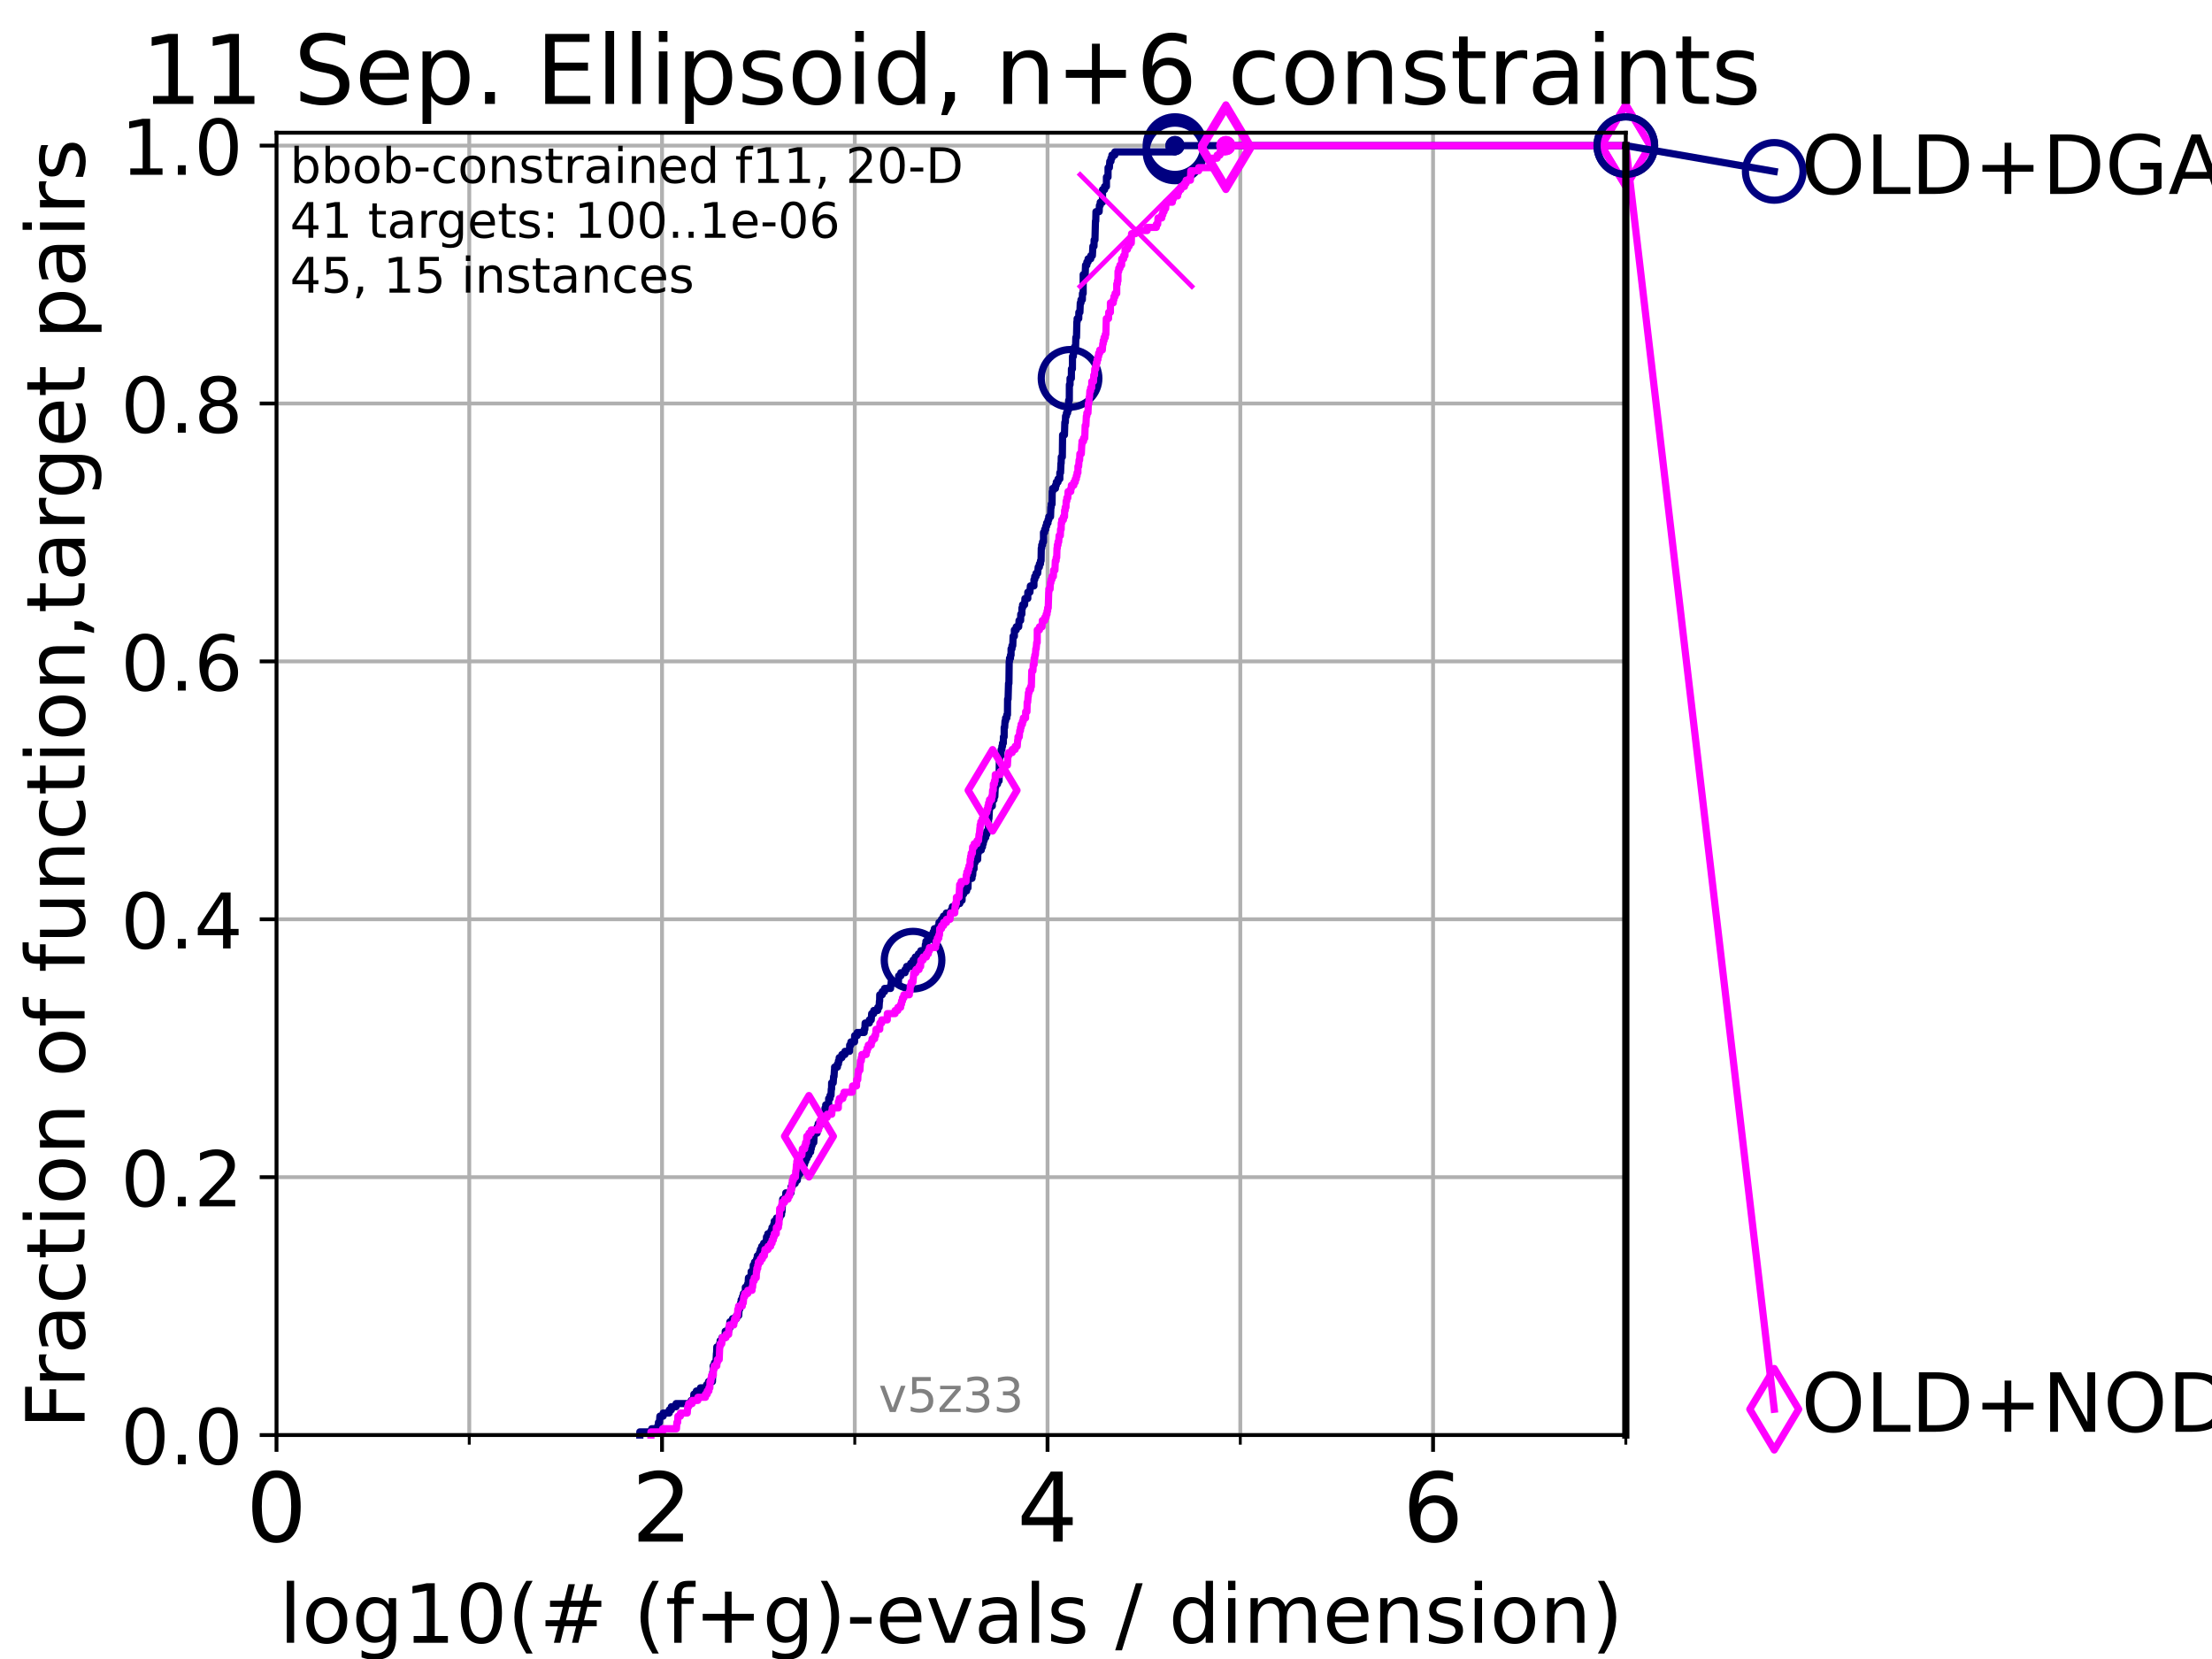 <?xml version="1.0" encoding="utf-8" standalone="no"?>
<!DOCTYPE svg PUBLIC "-//W3C//DTD SVG 1.1//EN"
  "http://www.w3.org/Graphics/SVG/1.1/DTD/svg11.dtd">
<!-- Created with matplotlib (https://matplotlib.org/) -->
<svg height="345.6pt" version="1.1" viewBox="0 0 460.8 345.6" width="460.8pt" xmlns="http://www.w3.org/2000/svg" xmlns:xlink="http://www.w3.org/1999/xlink">
 <defs>
  <style type="text/css">*{stroke-linecap:butt;stroke-linejoin:round;}</style>
 </defs>
 <g id="figure_1">
  <g id="patch_1">
   <path d="M 0 345.6 
L 460.8 345.6 
L 460.8 0 
L 0 0 
z
" style="fill:#ffffff;"/>
  </g>
  <g id="axes_1">
   <g id="patch_2">
    <path d="M 57.6 298.944 
L 338.688 298.944 
L 338.688 27.648 
L 57.6 27.648 
z
" style="fill:#ffffff;"/>
   </g>
   <g id="matplotlib.axis_1">
    <g id="xtick_1">
     <g id="line2d_1">
      <path clip-path="url(#p58e787b5a3)" d="M 57.6 298.944 
L 57.6 27.648 
" style="fill:none;stroke:#b0b0b0;stroke-linecap:square;stroke-width:0.8;"/>
     </g>
     <g id="line2d_2">
      <defs>
       <path d="M 0 0 
L 0 3.5 
" id="ma560e21a27" style="stroke:#000000;stroke-width:0.8;"/>
      </defs>
      <g>
       <use style="stroke:#000000;stroke-width:0.8;" x="57.6" xlink:href="#ma560e21a27" y="298.944"/>
      </g>
     </g>
     <g id="text_1">
      <!-- 0 -->
      <g transform="translate(51.237 321.141)scale(0.2 -0.2)">
       <defs>
        <path d="M 31.781 66.406 
Q 24.172 66.406 20.328 58.906 
Q 16.5 51.422 16.5 36.375 
Q 16.5 21.391 20.328 13.891 
Q 24.172 6.391 31.781 6.391 
Q 39.453 6.391 43.281 13.891 
Q 47.125 21.391 47.125 36.375 
Q 47.125 51.422 43.281 58.906 
Q 39.453 66.406 31.781 66.406 
z
M 31.781 74.219 
Q 44.047 74.219 50.516 64.516 
Q 56.984 54.828 56.984 36.375 
Q 56.984 17.969 50.516 8.266 
Q 44.047 -1.422 31.781 -1.422 
Q 19.531 -1.422 13.062 8.266 
Q 6.594 17.969 6.594 36.375 
Q 6.594 54.828 13.062 64.516 
Q 19.531 74.219 31.781 74.219 
z
" id="DejaVuSans-48"/>
       </defs>
       <use xlink:href="#DejaVuSans-48"/>
      </g>
     </g>
    </g>
    <g id="xtick_2">
     <g id="line2d_3">
      <path clip-path="url(#p58e787b5a3)" d="M 137.911 298.944 
L 137.911 27.648 
" style="fill:none;stroke:#b0b0b0;stroke-linecap:square;stroke-width:0.8;"/>
     </g>
     <g id="line2d_4">
      <g>
       <use style="stroke:#000000;stroke-width:0.8;" x="137.911" xlink:href="#ma560e21a27" y="298.944"/>
      </g>
     </g>
     <g id="text_2">
      <!-- 2 -->
      <g transform="translate(131.548 321.141)scale(0.2 -0.2)">
       <defs>
        <path d="M 19.188 8.297 
L 53.609 8.297 
L 53.609 0 
L 7.328 0 
L 7.328 8.297 
Q 12.938 14.109 22.625 23.891 
Q 32.328 33.688 34.812 36.531 
Q 39.547 41.844 41.422 45.531 
Q 43.312 49.219 43.312 52.781 
Q 43.312 58.594 39.234 62.25 
Q 35.156 65.922 28.609 65.922 
Q 23.969 65.922 18.812 64.312 
Q 13.672 62.703 7.812 59.422 
L 7.812 69.391 
Q 13.766 71.781 18.938 73 
Q 24.125 74.219 28.422 74.219 
Q 39.75 74.219 46.484 68.547 
Q 53.219 62.891 53.219 53.422 
Q 53.219 48.922 51.531 44.891 
Q 49.859 40.875 45.406 35.406 
Q 44.188 33.984 37.641 27.219 
Q 31.109 20.453 19.188 8.297 
z
" id="DejaVuSans-50"/>
       </defs>
       <use xlink:href="#DejaVuSans-50"/>
      </g>
     </g>
    </g>
    <g id="xtick_3">
     <g id="line2d_5">
      <path clip-path="url(#p58e787b5a3)" d="M 218.222 298.944 
L 218.222 27.648 
" style="fill:none;stroke:#b0b0b0;stroke-linecap:square;stroke-width:0.8;"/>
     </g>
     <g id="line2d_6">
      <g>
       <use style="stroke:#000000;stroke-width:0.8;" x="218.222" xlink:href="#ma560e21a27" y="298.944"/>
      </g>
     </g>
     <g id="text_3">
      <!-- 4 -->
      <g transform="translate(211.859 321.141)scale(0.2 -0.2)">
       <defs>
        <path d="M 37.797 64.312 
L 12.891 25.391 
L 37.797 25.391 
z
M 35.203 72.906 
L 47.609 72.906 
L 47.609 25.391 
L 58.016 25.391 
L 58.016 17.188 
L 47.609 17.188 
L 47.609 0 
L 37.797 0 
L 37.797 17.188 
L 4.891 17.188 
L 4.891 26.703 
z
" id="DejaVuSans-52"/>
       </defs>
       <use xlink:href="#DejaVuSans-52"/>
      </g>
     </g>
    </g>
    <g id="xtick_4">
     <g id="line2d_7">
      <path clip-path="url(#p58e787b5a3)" d="M 298.533 298.944 
L 298.533 27.648 
" style="fill:none;stroke:#b0b0b0;stroke-linecap:square;stroke-width:0.8;"/>
     </g>
     <g id="line2d_8">
      <g>
       <use style="stroke:#000000;stroke-width:0.8;" x="298.533" xlink:href="#ma560e21a27" y="298.944"/>
      </g>
     </g>
     <g id="text_4">
      <!-- 6 -->
      <g transform="translate(292.17 321.141)scale(0.2 -0.2)">
       <defs>
        <path d="M 33.016 40.375 
Q 26.375 40.375 22.484 35.828 
Q 18.609 31.297 18.609 23.391 
Q 18.609 15.531 22.484 10.953 
Q 26.375 6.391 33.016 6.391 
Q 39.656 6.391 43.531 10.953 
Q 47.406 15.531 47.406 23.391 
Q 47.406 31.297 43.531 35.828 
Q 39.656 40.375 33.016 40.375 
z
M 52.594 71.297 
L 52.594 62.312 
Q 48.875 64.062 45.094 64.984 
Q 41.312 65.922 37.594 65.922 
Q 27.828 65.922 22.672 59.328 
Q 17.531 52.734 16.797 39.406 
Q 19.672 43.656 24.016 45.922 
Q 28.375 48.188 33.594 48.188 
Q 44.578 48.188 50.953 41.516 
Q 57.328 34.859 57.328 23.391 
Q 57.328 12.156 50.688 5.359 
Q 44.047 -1.422 33.016 -1.422 
Q 20.359 -1.422 13.672 8.266 
Q 6.984 17.969 6.984 36.375 
Q 6.984 53.656 15.188 63.938 
Q 23.391 74.219 37.203 74.219 
Q 40.922 74.219 44.703 73.484 
Q 48.484 72.75 52.594 71.297 
z
" id="DejaVuSans-54"/>
       </defs>
       <use xlink:href="#DejaVuSans-54"/>
      </g>
     </g>
    </g>
    <g id="xtick_5">
     <g id="line2d_9">
      <path clip-path="url(#p58e787b5a3)" d="M 97.755 298.944 
L 97.755 27.648 
" style="fill:none;stroke:#b0b0b0;stroke-linecap:square;stroke-width:0.8;"/>
     </g>
     <g id="line2d_10">
      <defs>
       <path d="M 0 0 
L 0 2 
" id="m04b1da6f4c" style="stroke:#000000;stroke-width:0.6;"/>
      </defs>
      <g>
       <use style="stroke:#000000;stroke-width:0.6;" x="97.755" xlink:href="#m04b1da6f4c" y="298.944"/>
      </g>
     </g>
    </g>
    <g id="xtick_6">
     <g id="line2d_11">
      <path clip-path="url(#p58e787b5a3)" d="M 178.066 298.944 
L 178.066 27.648 
" style="fill:none;stroke:#b0b0b0;stroke-linecap:square;stroke-width:0.8;"/>
     </g>
     <g id="line2d_12">
      <g>
       <use style="stroke:#000000;stroke-width:0.6;" x="178.066" xlink:href="#m04b1da6f4c" y="298.944"/>
      </g>
     </g>
    </g>
    <g id="xtick_7">
     <g id="line2d_13">
      <path clip-path="url(#p58e787b5a3)" d="M 258.377 298.944 
L 258.377 27.648 
" style="fill:none;stroke:#b0b0b0;stroke-linecap:square;stroke-width:0.8;"/>
     </g>
     <g id="line2d_14">
      <g>
       <use style="stroke:#000000;stroke-width:0.6;" x="258.377" xlink:href="#m04b1da6f4c" y="298.944"/>
      </g>
     </g>
    </g>
    <g id="xtick_8">
     <g id="line2d_15">
      <path clip-path="url(#p58e787b5a3)" d="M 338.688 298.944 
L 338.688 27.648 
" style="fill:none;stroke:#b0b0b0;stroke-linecap:square;stroke-width:0.8;"/>
     </g>
     <g id="line2d_16">
      <g>
       <use style="stroke:#000000;stroke-width:0.6;" x="338.688" xlink:href="#m04b1da6f4c" y="298.944"/>
      </g>
     </g>
    </g>
    <g id="text_5">
     <!-- log10(# (f+g)-evals / dimension) -->
     <g transform="translate(58.145 342.218)scale(0.17 -0.17)">
      <defs>
       <path d="M 9.422 75.984 
L 18.406 75.984 
L 18.406 0 
L 9.422 0 
z
" id="DejaVuSans-108"/>
       <path d="M 30.609 48.391 
Q 23.391 48.391 19.188 42.75 
Q 14.984 37.109 14.984 27.297 
Q 14.984 17.484 19.156 11.844 
Q 23.344 6.203 30.609 6.203 
Q 37.797 6.203 41.984 11.859 
Q 46.188 17.531 46.188 27.297 
Q 46.188 37.016 41.984 42.703 
Q 37.797 48.391 30.609 48.391 
z
M 30.609 56 
Q 42.328 56 49.016 48.375 
Q 55.719 40.766 55.719 27.297 
Q 55.719 13.875 49.016 6.219 
Q 42.328 -1.422 30.609 -1.422 
Q 18.844 -1.422 12.172 6.219 
Q 5.516 13.875 5.516 27.297 
Q 5.516 40.766 12.172 48.375 
Q 18.844 56 30.609 56 
z
" id="DejaVuSans-111"/>
       <path d="M 45.406 27.984 
Q 45.406 37.75 41.375 43.109 
Q 37.359 48.484 30.078 48.484 
Q 22.859 48.484 18.828 43.109 
Q 14.797 37.75 14.797 27.984 
Q 14.797 18.266 18.828 12.891 
Q 22.859 7.516 30.078 7.516 
Q 37.359 7.516 41.375 12.891 
Q 45.406 18.266 45.406 27.984 
z
M 54.391 6.781 
Q 54.391 -7.172 48.188 -13.984 
Q 42 -20.797 29.203 -20.797 
Q 24.469 -20.797 20.266 -20.094 
Q 16.062 -19.391 12.109 -17.922 
L 12.109 -9.188 
Q 16.062 -11.328 19.922 -12.344 
Q 23.781 -13.375 27.781 -13.375 
Q 36.625 -13.375 41.016 -8.766 
Q 45.406 -4.156 45.406 5.172 
L 45.406 9.625 
Q 42.625 4.781 38.281 2.391 
Q 33.938 0 27.875 0 
Q 17.828 0 11.672 7.656 
Q 5.516 15.328 5.516 27.984 
Q 5.516 40.672 11.672 48.328 
Q 17.828 56 27.875 56 
Q 33.938 56 38.281 53.609 
Q 42.625 51.219 45.406 46.391 
L 45.406 54.688 
L 54.391 54.688 
z
" id="DejaVuSans-103"/>
       <path d="M 12.406 8.297 
L 28.516 8.297 
L 28.516 63.922 
L 10.984 60.406 
L 10.984 69.391 
L 28.422 72.906 
L 38.281 72.906 
L 38.281 8.297 
L 54.391 8.297 
L 54.391 0 
L 12.406 0 
z
" id="DejaVuSans-49"/>
       <path d="M 31 75.875 
Q 24.469 64.656 21.281 53.656 
Q 18.109 42.672 18.109 31.391 
Q 18.109 20.125 21.312 9.062 
Q 24.516 -2 31 -13.188 
L 23.188 -13.188 
Q 15.875 -1.703 12.234 9.375 
Q 8.594 20.453 8.594 31.391 
Q 8.594 42.281 12.203 53.312 
Q 15.828 64.359 23.188 75.875 
z
" id="DejaVuSans-40"/>
       <path d="M 51.125 44 
L 36.922 44 
L 32.812 27.688 
L 47.125 27.688 
z
M 43.797 71.781 
L 38.719 51.516 
L 52.984 51.516 
L 58.109 71.781 
L 65.922 71.781 
L 60.891 51.516 
L 76.125 51.516 
L 76.125 44 
L 58.984 44 
L 54.984 27.688 
L 70.516 27.688 
L 70.516 20.219 
L 53.078 20.219 
L 48 0 
L 40.188 0 
L 45.219 20.219 
L 30.906 20.219 
L 25.875 0 
L 18.016 0 
L 23.094 20.219 
L 7.719 20.219 
L 7.719 27.688 
L 24.906 27.688 
L 29 44 
L 13.281 44 
L 13.281 51.516 
L 30.906 51.516 
L 35.891 71.781 
z
" id="DejaVuSans-35"/>
       <path id="DejaVuSans-32"/>
       <path d="M 37.109 75.984 
L 37.109 68.5 
L 28.516 68.5 
Q 23.688 68.5 21.797 66.547 
Q 19.922 64.594 19.922 59.516 
L 19.922 54.688 
L 34.719 54.688 
L 34.719 47.703 
L 19.922 47.703 
L 19.922 0 
L 10.891 0 
L 10.891 47.703 
L 2.297 47.703 
L 2.297 54.688 
L 10.891 54.688 
L 10.891 58.5 
Q 10.891 67.625 15.141 71.797 
Q 19.391 75.984 28.609 75.984 
z
" id="DejaVuSans-102"/>
       <path d="M 46 62.703 
L 46 35.5 
L 73.188 35.5 
L 73.188 27.203 
L 46 27.203 
L 46 0 
L 37.797 0 
L 37.797 27.203 
L 10.594 27.203 
L 10.594 35.5 
L 37.797 35.5 
L 37.797 62.703 
z
" id="DejaVuSans-43"/>
       <path d="M 8.016 75.875 
L 15.828 75.875 
Q 23.141 64.359 26.781 53.312 
Q 30.422 42.281 30.422 31.391 
Q 30.422 20.453 26.781 9.375 
Q 23.141 -1.703 15.828 -13.188 
L 8.016 -13.188 
Q 14.5 -2 17.703 9.062 
Q 20.906 20.125 20.906 31.391 
Q 20.906 42.672 17.703 53.656 
Q 14.5 64.656 8.016 75.875 
z
" id="DejaVuSans-41"/>
       <path d="M 4.891 31.391 
L 31.203 31.391 
L 31.203 23.391 
L 4.891 23.391 
z
" id="DejaVuSans-45"/>
       <path d="M 56.203 29.594 
L 56.203 25.203 
L 14.891 25.203 
Q 15.484 15.922 20.484 11.062 
Q 25.484 6.203 34.422 6.203 
Q 39.594 6.203 44.453 7.469 
Q 49.312 8.734 54.109 11.281 
L 54.109 2.781 
Q 49.266 0.734 44.188 -0.344 
Q 39.109 -1.422 33.891 -1.422 
Q 20.797 -1.422 13.156 6.188 
Q 5.516 13.812 5.516 26.812 
Q 5.516 40.234 12.766 48.109 
Q 20.016 56 32.328 56 
Q 43.359 56 49.781 48.891 
Q 56.203 41.797 56.203 29.594 
z
M 47.219 32.234 
Q 47.125 39.594 43.094 43.984 
Q 39.062 48.391 32.422 48.391 
Q 24.906 48.391 20.391 44.141 
Q 15.875 39.891 15.188 32.172 
z
" id="DejaVuSans-101"/>
       <path d="M 2.984 54.688 
L 12.5 54.688 
L 29.594 8.797 
L 46.688 54.688 
L 56.203 54.688 
L 35.688 0 
L 23.484 0 
z
" id="DejaVuSans-118"/>
       <path d="M 34.281 27.484 
Q 23.391 27.484 19.188 25 
Q 14.984 22.516 14.984 16.5 
Q 14.984 11.719 18.141 8.906 
Q 21.297 6.109 26.703 6.109 
Q 34.188 6.109 38.703 11.406 
Q 43.219 16.703 43.219 25.484 
L 43.219 27.484 
z
M 52.203 31.203 
L 52.203 0 
L 43.219 0 
L 43.219 8.297 
Q 40.141 3.328 35.547 0.953 
Q 30.953 -1.422 24.312 -1.422 
Q 15.922 -1.422 10.953 3.297 
Q 6 8.016 6 15.922 
Q 6 25.141 12.172 29.828 
Q 18.359 34.516 30.609 34.516 
L 43.219 34.516 
L 43.219 35.406 
Q 43.219 41.609 39.141 45 
Q 35.062 48.391 27.688 48.391 
Q 23 48.391 18.547 47.266 
Q 14.109 46.141 10.016 43.891 
L 10.016 52.203 
Q 14.938 54.109 19.578 55.047 
Q 24.219 56 28.609 56 
Q 40.484 56 46.344 49.844 
Q 52.203 43.703 52.203 31.203 
z
" id="DejaVuSans-97"/>
       <path d="M 44.281 53.078 
L 44.281 44.578 
Q 40.484 46.531 36.375 47.5 
Q 32.281 48.484 27.875 48.484 
Q 21.188 48.484 17.844 46.438 
Q 14.5 44.391 14.5 40.281 
Q 14.5 37.156 16.891 35.375 
Q 19.281 33.594 26.516 31.984 
L 29.594 31.297 
Q 39.156 29.25 43.188 25.516 
Q 47.219 21.781 47.219 15.094 
Q 47.219 7.469 41.188 3.016 
Q 35.156 -1.422 24.609 -1.422 
Q 20.219 -1.422 15.453 -0.562 
Q 10.688 0.297 5.422 2 
L 5.422 11.281 
Q 10.406 8.688 15.234 7.391 
Q 20.062 6.109 24.812 6.109 
Q 31.156 6.109 34.562 8.281 
Q 37.984 10.453 37.984 14.406 
Q 37.984 18.062 35.516 20.016 
Q 33.062 21.969 24.703 23.781 
L 21.578 24.516 
Q 13.234 26.266 9.516 29.906 
Q 5.812 33.547 5.812 39.891 
Q 5.812 47.609 11.281 51.797 
Q 16.75 56 26.812 56 
Q 31.781 56 36.172 55.266 
Q 40.578 54.547 44.281 53.078 
z
" id="DejaVuSans-115"/>
       <path d="M 25.391 72.906 
L 33.688 72.906 
L 8.297 -9.281 
L 0 -9.281 
z
" id="DejaVuSans-47"/>
       <path d="M 45.406 46.391 
L 45.406 75.984 
L 54.391 75.984 
L 54.391 0 
L 45.406 0 
L 45.406 8.203 
Q 42.578 3.328 38.25 0.953 
Q 33.938 -1.422 27.875 -1.422 
Q 17.969 -1.422 11.734 6.484 
Q 5.516 14.406 5.516 27.297 
Q 5.516 40.188 11.734 48.094 
Q 17.969 56 27.875 56 
Q 33.938 56 38.25 53.625 
Q 42.578 51.266 45.406 46.391 
z
M 14.797 27.297 
Q 14.797 17.391 18.875 11.75 
Q 22.953 6.109 30.078 6.109 
Q 37.203 6.109 41.297 11.75 
Q 45.406 17.391 45.406 27.297 
Q 45.406 37.203 41.297 42.844 
Q 37.203 48.484 30.078 48.484 
Q 22.953 48.484 18.875 42.844 
Q 14.797 37.203 14.797 27.297 
z
" id="DejaVuSans-100"/>
       <path d="M 9.422 54.688 
L 18.406 54.688 
L 18.406 0 
L 9.422 0 
z
M 9.422 75.984 
L 18.406 75.984 
L 18.406 64.594 
L 9.422 64.594 
z
" id="DejaVuSans-105"/>
       <path d="M 52 44.188 
Q 55.375 50.25 60.062 53.125 
Q 64.75 56 71.094 56 
Q 79.641 56 84.281 50.016 
Q 88.922 44.047 88.922 33.016 
L 88.922 0 
L 79.891 0 
L 79.891 32.719 
Q 79.891 40.578 77.094 44.375 
Q 74.312 48.188 68.609 48.188 
Q 61.625 48.188 57.562 43.547 
Q 53.516 38.922 53.516 30.906 
L 53.516 0 
L 44.484 0 
L 44.484 32.719 
Q 44.484 40.625 41.703 44.406 
Q 38.922 48.188 33.109 48.188 
Q 26.219 48.188 22.156 43.531 
Q 18.109 38.875 18.109 30.906 
L 18.109 0 
L 9.078 0 
L 9.078 54.688 
L 18.109 54.688 
L 18.109 46.188 
Q 21.188 51.219 25.484 53.609 
Q 29.781 56 35.688 56 
Q 41.656 56 45.828 52.969 
Q 50 49.953 52 44.188 
z
" id="DejaVuSans-109"/>
       <path d="M 54.891 33.016 
L 54.891 0 
L 45.906 0 
L 45.906 32.719 
Q 45.906 40.484 42.875 44.328 
Q 39.844 48.188 33.797 48.188 
Q 26.516 48.188 22.312 43.547 
Q 18.109 38.922 18.109 30.906 
L 18.109 0 
L 9.078 0 
L 9.078 54.688 
L 18.109 54.688 
L 18.109 46.188 
Q 21.344 51.125 25.703 53.562 
Q 30.078 56 35.797 56 
Q 45.219 56 50.047 50.172 
Q 54.891 44.344 54.891 33.016 
z
" id="DejaVuSans-110"/>
      </defs>
      <use xlink:href="#DejaVuSans-108"/>
      <use x="27.783" xlink:href="#DejaVuSans-111"/>
      <use x="88.965" xlink:href="#DejaVuSans-103"/>
      <use x="152.441" xlink:href="#DejaVuSans-49"/>
      <use x="216.064" xlink:href="#DejaVuSans-48"/>
      <use x="279.688" xlink:href="#DejaVuSans-40"/>
      <use x="318.701" xlink:href="#DejaVuSans-35"/>
      <use x="402.49" xlink:href="#DejaVuSans-32"/>
      <use x="434.277" xlink:href="#DejaVuSans-40"/>
      <use x="473.291" xlink:href="#DejaVuSans-102"/>
      <use x="508.496" xlink:href="#DejaVuSans-43"/>
      <use x="592.285" xlink:href="#DejaVuSans-103"/>
      <use x="655.762" xlink:href="#DejaVuSans-41"/>
      <use x="694.775" xlink:href="#DejaVuSans-45"/>
      <use x="730.859" xlink:href="#DejaVuSans-101"/>
      <use x="792.383" xlink:href="#DejaVuSans-118"/>
      <use x="851.562" xlink:href="#DejaVuSans-97"/>
      <use x="912.842" xlink:href="#DejaVuSans-108"/>
      <use x="940.625" xlink:href="#DejaVuSans-115"/>
      <use x="992.725" xlink:href="#DejaVuSans-32"/>
      <use x="1024.512" xlink:href="#DejaVuSans-47"/>
      <use x="1058.203" xlink:href="#DejaVuSans-32"/>
      <use x="1089.99" xlink:href="#DejaVuSans-100"/>
      <use x="1153.467" xlink:href="#DejaVuSans-105"/>
      <use x="1181.25" xlink:href="#DejaVuSans-109"/>
      <use x="1278.662" xlink:href="#DejaVuSans-101"/>
      <use x="1340.186" xlink:href="#DejaVuSans-110"/>
      <use x="1403.564" xlink:href="#DejaVuSans-115"/>
      <use x="1455.664" xlink:href="#DejaVuSans-105"/>
      <use x="1483.447" xlink:href="#DejaVuSans-111"/>
      <use x="1544.629" xlink:href="#DejaVuSans-110"/>
      <use x="1608.008" xlink:href="#DejaVuSans-41"/>
     </g>
    </g>
   </g>
   <g id="matplotlib.axis_2">
    <g id="ytick_1">
     <g id="line2d_17">
      <path clip-path="url(#p58e787b5a3)" d="M 57.6 298.944 
L 338.688 298.944 
" style="fill:none;stroke:#b0b0b0;stroke-linecap:square;stroke-width:0.8;"/>
     </g>
     <g id="line2d_18">
      <defs>
       <path d="M 0 0 
L -3.5 0 
" id="mf9bcc73c4d" style="stroke:#000000;stroke-width:0.8;"/>
      </defs>
      <g>
       <use style="stroke:#000000;stroke-width:0.8;" x="57.6" xlink:href="#mf9bcc73c4d" y="298.944"/>
      </g>
     </g>
     <g id="text_6">
      <!-- 0.0 -->
      <g transform="translate(25.155 305.023)scale(0.16 -0.16)">
       <defs>
        <path d="M 10.688 12.406 
L 21 12.406 
L 21 0 
L 10.688 0 
z
" id="DejaVuSans-46"/>
       </defs>
       <use xlink:href="#DejaVuSans-48"/>
       <use x="63.623" xlink:href="#DejaVuSans-46"/>
       <use x="95.41" xlink:href="#DejaVuSans-48"/>
      </g>
     </g>
    </g>
    <g id="ytick_2">
     <g id="line2d_19">
      <path clip-path="url(#p58e787b5a3)" d="M 57.6 245.222 
L 338.688 245.222 
" style="fill:none;stroke:#b0b0b0;stroke-linecap:square;stroke-width:0.8;"/>
     </g>
     <g id="line2d_20">
      <g>
       <use style="stroke:#000000;stroke-width:0.8;" x="57.6" xlink:href="#mf9bcc73c4d" y="245.222"/>
      </g>
     </g>
     <g id="text_7">
      <!-- 0.2 -->
      <g transform="translate(25.155 251.301)scale(0.16 -0.16)">
       <use xlink:href="#DejaVuSans-48"/>
       <use x="63.623" xlink:href="#DejaVuSans-46"/>
       <use x="95.41" xlink:href="#DejaVuSans-50"/>
      </g>
     </g>
    </g>
    <g id="ytick_3">
     <g id="line2d_21">
      <path clip-path="url(#p58e787b5a3)" d="M 57.6 191.5 
L 338.688 191.5 
" style="fill:none;stroke:#b0b0b0;stroke-linecap:square;stroke-width:0.8;"/>
     </g>
     <g id="line2d_22">
      <g>
       <use style="stroke:#000000;stroke-width:0.8;" x="57.6" xlink:href="#mf9bcc73c4d" y="191.5"/>
      </g>
     </g>
     <g id="text_8">
      <!-- 0.4 -->
      <g transform="translate(25.155 197.579)scale(0.16 -0.16)">
       <use xlink:href="#DejaVuSans-48"/>
       <use x="63.623" xlink:href="#DejaVuSans-46"/>
       <use x="95.41" xlink:href="#DejaVuSans-52"/>
      </g>
     </g>
    </g>
    <g id="ytick_4">
     <g id="line2d_23">
      <path clip-path="url(#p58e787b5a3)" d="M 57.6 137.778 
L 338.688 137.778 
" style="fill:none;stroke:#b0b0b0;stroke-linecap:square;stroke-width:0.8;"/>
     </g>
     <g id="line2d_24">
      <g>
       <use style="stroke:#000000;stroke-width:0.8;" x="57.6" xlink:href="#mf9bcc73c4d" y="137.778"/>
      </g>
     </g>
     <g id="text_9">
      <!-- 0.6 -->
      <g transform="translate(25.155 143.857)scale(0.16 -0.16)">
       <use xlink:href="#DejaVuSans-48"/>
       <use x="63.623" xlink:href="#DejaVuSans-46"/>
       <use x="95.41" xlink:href="#DejaVuSans-54"/>
      </g>
     </g>
    </g>
    <g id="ytick_5">
     <g id="line2d_25">
      <path clip-path="url(#p58e787b5a3)" d="M 57.6 84.056 
L 338.688 84.056 
" style="fill:none;stroke:#b0b0b0;stroke-linecap:square;stroke-width:0.8;"/>
     </g>
     <g id="line2d_26">
      <g>
       <use style="stroke:#000000;stroke-width:0.8;" x="57.6" xlink:href="#mf9bcc73c4d" y="84.056"/>
      </g>
     </g>
     <g id="text_10">
      <!-- 0.8 -->
      <g transform="translate(25.155 90.135)scale(0.16 -0.16)">
       <defs>
        <path d="M 31.781 34.625 
Q 24.75 34.625 20.719 30.859 
Q 16.703 27.094 16.703 20.516 
Q 16.703 13.922 20.719 10.156 
Q 24.75 6.391 31.781 6.391 
Q 38.812 6.391 42.859 10.172 
Q 46.922 13.969 46.922 20.516 
Q 46.922 27.094 42.891 30.859 
Q 38.875 34.625 31.781 34.625 
z
M 21.922 38.812 
Q 15.578 40.375 12.031 44.719 
Q 8.5 49.078 8.5 55.328 
Q 8.5 64.062 14.719 69.141 
Q 20.953 74.219 31.781 74.219 
Q 42.672 74.219 48.875 69.141 
Q 55.078 64.062 55.078 55.328 
Q 55.078 49.078 51.531 44.719 
Q 48 40.375 41.703 38.812 
Q 48.828 37.156 52.797 32.312 
Q 56.781 27.484 56.781 20.516 
Q 56.781 9.906 50.312 4.234 
Q 43.844 -1.422 31.781 -1.422 
Q 19.734 -1.422 13.25 4.234 
Q 6.781 9.906 6.781 20.516 
Q 6.781 27.484 10.781 32.312 
Q 14.797 37.156 21.922 38.812 
z
M 18.312 54.391 
Q 18.312 48.734 21.844 45.562 
Q 25.391 42.391 31.781 42.391 
Q 38.141 42.391 41.719 45.562 
Q 45.312 48.734 45.312 54.391 
Q 45.312 60.062 41.719 63.234 
Q 38.141 66.406 31.781 66.406 
Q 25.391 66.406 21.844 63.234 
Q 18.312 60.062 18.312 54.391 
z
" id="DejaVuSans-56"/>
       </defs>
       <use xlink:href="#DejaVuSans-48"/>
       <use x="63.623" xlink:href="#DejaVuSans-46"/>
       <use x="95.41" xlink:href="#DejaVuSans-56"/>
      </g>
     </g>
    </g>
    <g id="ytick_6">
     <g id="line2d_27">
      <path clip-path="url(#p58e787b5a3)" d="M 57.6 30.334 
L 338.688 30.334 
" style="fill:none;stroke:#b0b0b0;stroke-linecap:square;stroke-width:0.8;"/>
     </g>
     <g id="line2d_28">
      <g>
       <use style="stroke:#000000;stroke-width:0.8;" x="57.6" xlink:href="#mf9bcc73c4d" y="30.334"/>
      </g>
     </g>
     <g id="text_11">
      <!-- 1.0 -->
      <g transform="translate(25.155 36.413)scale(0.16 -0.16)">
       <use xlink:href="#DejaVuSans-49"/>
       <use x="63.623" xlink:href="#DejaVuSans-46"/>
       <use x="95.41" xlink:href="#DejaVuSans-48"/>
      </g>
     </g>
    </g>
    <g id="text_12">
     <!-- Fraction of function,target pairs -->
     <g transform="translate(17.62 297.681)rotate(-90)scale(0.17 -0.17)">
      <defs>
       <path d="M 9.812 72.906 
L 51.703 72.906 
L 51.703 64.594 
L 19.672 64.594 
L 19.672 43.109 
L 48.578 43.109 
L 48.578 34.812 
L 19.672 34.812 
L 19.672 0 
L 9.812 0 
z
" id="DejaVuSans-70"/>
       <path d="M 41.109 46.297 
Q 39.594 47.172 37.812 47.578 
Q 36.031 48 33.891 48 
Q 26.266 48 22.188 43.047 
Q 18.109 38.094 18.109 28.812 
L 18.109 0 
L 9.078 0 
L 9.078 54.688 
L 18.109 54.688 
L 18.109 46.188 
Q 20.953 51.172 25.484 53.578 
Q 30.031 56 36.531 56 
Q 37.453 56 38.578 55.875 
Q 39.703 55.766 41.062 55.516 
z
" id="DejaVuSans-114"/>
       <path d="M 48.781 52.594 
L 48.781 44.188 
Q 44.969 46.297 41.141 47.344 
Q 37.312 48.391 33.406 48.391 
Q 24.656 48.391 19.812 42.844 
Q 14.984 37.312 14.984 27.297 
Q 14.984 17.281 19.812 11.734 
Q 24.656 6.203 33.406 6.203 
Q 37.312 6.203 41.141 7.25 
Q 44.969 8.297 48.781 10.406 
L 48.781 2.094 
Q 45.016 0.344 40.984 -0.531 
Q 36.969 -1.422 32.422 -1.422 
Q 20.062 -1.422 12.781 6.344 
Q 5.516 14.109 5.516 27.297 
Q 5.516 40.672 12.859 48.328 
Q 20.219 56 33.016 56 
Q 37.156 56 41.109 55.141 
Q 45.062 54.297 48.781 52.594 
z
" id="DejaVuSans-99"/>
       <path d="M 18.312 70.219 
L 18.312 54.688 
L 36.812 54.688 
L 36.812 47.703 
L 18.312 47.703 
L 18.312 18.016 
Q 18.312 11.328 20.141 9.422 
Q 21.969 7.516 27.594 7.516 
L 36.812 7.516 
L 36.812 0 
L 27.594 0 
Q 17.188 0 13.234 3.875 
Q 9.281 7.766 9.281 18.016 
L 9.281 47.703 
L 2.688 47.703 
L 2.688 54.688 
L 9.281 54.688 
L 9.281 70.219 
z
" id="DejaVuSans-116"/>
       <path d="M 8.5 21.578 
L 8.5 54.688 
L 17.484 54.688 
L 17.484 21.922 
Q 17.484 14.156 20.5 10.266 
Q 23.531 6.391 29.594 6.391 
Q 36.859 6.391 41.078 11.031 
Q 45.312 15.672 45.312 23.688 
L 45.312 54.688 
L 54.297 54.688 
L 54.297 0 
L 45.312 0 
L 45.312 8.406 
Q 42.047 3.422 37.719 1 
Q 33.406 -1.422 27.688 -1.422 
Q 18.266 -1.422 13.375 4.438 
Q 8.5 10.297 8.5 21.578 
z
M 31.109 56 
z
" id="DejaVuSans-117"/>
       <path d="M 11.719 12.406 
L 22.016 12.406 
L 22.016 4 
L 14.016 -11.625 
L 7.719 -11.625 
L 11.719 4 
z
" id="DejaVuSans-44"/>
       <path d="M 18.109 8.203 
L 18.109 -20.797 
L 9.078 -20.797 
L 9.078 54.688 
L 18.109 54.688 
L 18.109 46.391 
Q 20.953 51.266 25.266 53.625 
Q 29.594 56 35.594 56 
Q 45.562 56 51.781 48.094 
Q 58.016 40.188 58.016 27.297 
Q 58.016 14.406 51.781 6.484 
Q 45.562 -1.422 35.594 -1.422 
Q 29.594 -1.422 25.266 0.953 
Q 20.953 3.328 18.109 8.203 
z
M 48.688 27.297 
Q 48.688 37.203 44.609 42.844 
Q 40.531 48.484 33.406 48.484 
Q 26.266 48.484 22.188 42.844 
Q 18.109 37.203 18.109 27.297 
Q 18.109 17.391 22.188 11.75 
Q 26.266 6.109 33.406 6.109 
Q 40.531 6.109 44.609 11.75 
Q 48.688 17.391 48.688 27.297 
z
" id="DejaVuSans-112"/>
      </defs>
      <use xlink:href="#DejaVuSans-70"/>
      <use x="50.27" xlink:href="#DejaVuSans-114"/>
      <use x="91.383" xlink:href="#DejaVuSans-97"/>
      <use x="152.662" xlink:href="#DejaVuSans-99"/>
      <use x="207.643" xlink:href="#DejaVuSans-116"/>
      <use x="246.852" xlink:href="#DejaVuSans-105"/>
      <use x="274.635" xlink:href="#DejaVuSans-111"/>
      <use x="335.816" xlink:href="#DejaVuSans-110"/>
      <use x="399.195" xlink:href="#DejaVuSans-32"/>
      <use x="430.982" xlink:href="#DejaVuSans-111"/>
      <use x="492.164" xlink:href="#DejaVuSans-102"/>
      <use x="527.369" xlink:href="#DejaVuSans-32"/>
      <use x="559.156" xlink:href="#DejaVuSans-102"/>
      <use x="594.361" xlink:href="#DejaVuSans-117"/>
      <use x="657.74" xlink:href="#DejaVuSans-110"/>
      <use x="721.119" xlink:href="#DejaVuSans-99"/>
      <use x="776.1" xlink:href="#DejaVuSans-116"/>
      <use x="815.309" xlink:href="#DejaVuSans-105"/>
      <use x="843.092" xlink:href="#DejaVuSans-111"/>
      <use x="904.273" xlink:href="#DejaVuSans-110"/>
      <use x="967.652" xlink:href="#DejaVuSans-44"/>
      <use x="999.439" xlink:href="#DejaVuSans-116"/>
      <use x="1038.648" xlink:href="#DejaVuSans-97"/>
      <use x="1099.928" xlink:href="#DejaVuSans-114"/>
      <use x="1139.291" xlink:href="#DejaVuSans-103"/>
      <use x="1202.768" xlink:href="#DejaVuSans-101"/>
      <use x="1264.291" xlink:href="#DejaVuSans-116"/>
      <use x="1303.5" xlink:href="#DejaVuSans-32"/>
      <use x="1335.287" xlink:href="#DejaVuSans-112"/>
      <use x="1398.764" xlink:href="#DejaVuSans-97"/>
      <use x="1460.043" xlink:href="#DejaVuSans-105"/>
      <use x="1487.826" xlink:href="#DejaVuSans-114"/>
      <use x="1528.939" xlink:href="#DejaVuSans-115"/>
     </g>
    </g>
   </g>
   <g id="line2d_29">
    <defs>
     <path d="M 0 1.5 
C 0.398 1.5 0.779 1.342 1.061 1.061 
C 1.342 0.779 1.5 0.398 1.5 0 
C 1.5 -0.398 1.342 -0.779 1.061 -1.061 
C 0.779 -1.342 0.398 -1.5 0 -1.5 
C -0.398 -1.5 -0.779 -1.342 -1.061 -1.061 
C -1.342 -0.779 -1.5 -0.398 -1.5 0 
C -1.5 0.398 -1.342 0.779 -1.061 1.061 
C -0.779 1.342 -0.398 1.5 0 1.5 
z
" id="m341bcf05f8" style="stroke:#000080;"/>
    </defs>
    <g>
     <use style="fill:#000080;stroke:#000080;" x="244.773" xlink:href="#m341bcf05f8" y="30.334"/>
     <use style="fill:#000080;stroke:#000080;" x="244.773" xlink:href="#m341bcf05f8" y="30.334"/>
    </g>
   </g>
   <g id="line2d_30">
    <path d="M 133.285 298.944 
L 133.285 298.289 
L 135.761 298.289 
L 135.761 297.634 
L 137.035 297.634 
L 137.035 296.979 
L 137.163 296.979 
L 137.163 296.323 
L 137.38 296.323 
L 137.469 295.013 
L 138.153 295.013 
L 138.153 294.358 
L 139.414 294.358 
L 139.414 293.703 
L 139.856 293.703 
L 139.856 293.048 
L 140.842 293.048 
L 140.842 292.393 
L 143.989 292.393 
L 143.989 291.737 
L 144.463 291.737 
L 144.546 290.427 
L 145.063 290.427 
L 145.063 289.772 
L 145.91 289.772 
L 145.91 289.117 
L 147.195 289.117 
L 147.195 288.462 
L 147.59 288.462 
L 147.59 287.807 
L 148.412 287.807 
L 148.478 285.841 
L 148.564 285.841 
L 148.564 284.531 
L 148.845 284.531 
L 148.845 283.876 
L 149.15 283.876 
L 149.251 281.91 
L 149.278 281.91 
L 149.323 280.6 
L 149.868 280.6 
L 149.868 279.945 
L 150.016 279.945 
L 150.016 279.29 
L 150.404 279.29 
L 150.404 278.634 
L 151.056 278.634 
L 151.081 277.324 
L 151.779 277.324 
L 151.779 276.669 
L 152.045 276.669 
L 152.045 275.359 
L 152.602 275.359 
L 152.602 274.704 
L 153.424 274.704 
L 153.424 274.048 
L 153.89 274.048 
L 153.953 272.738 
L 154.105 272.738 
L 154.105 272.083 
L 154.263 272.083 
L 154.263 271.428 
L 154.399 271.428 
L 154.399 270.773 
L 154.661 270.773 
L 154.661 270.118 
L 154.867 270.118 
L 154.867 269.462 
L 155.258 269.462 
L 155.265 268.152 
L 155.717 268.152 
L 155.717 267.497 
L 155.836 267.497 
L 155.916 266.187 
L 156.473 266.187 
L 156.479 264.876 
L 156.895 264.876 
L 156.906 263.566 
L 157.186 263.566 
L 157.186 262.911 
L 157.608 262.911 
L 157.608 262.256 
L 157.765 262.256 
L 157.765 261.601 
L 158.206 261.601 
L 158.206 260.946 
L 158.396 260.946 
L 158.396 260.29 
L 158.674 260.29 
L 158.674 259.635 
L 159.083 259.635 
L 159.083 258.98 
L 159.618 258.98 
L 159.678 257.67 
L 159.951 257.67 
L 159.951 257.015 
L 160.614 257.015 
L 160.614 256.36 
L 160.821 256.36 
L 160.821 255.704 
L 161.174 255.704 
L 161.174 255.049 
L 161.293 255.049 
L 161.293 254.394 
L 161.757 254.394 
L 161.757 253.739 
L 162.424 253.739 
L 162.424 253.084 
L 162.796 253.084 
L 162.796 252.429 
L 162.913 252.429 
L 163.008 250.463 
L 163.045 250.463 
L 163.045 249.808 
L 163.67 249.808 
L 163.697 248.498 
L 164.776 248.498 
L 164.806 247.187 
L 165.065 247.187 
L 165.065 246.532 
L 165.647 246.532 
L 165.647 245.877 
L 166.1 245.877 
L 166.1 245.222 
L 166.221 245.222 
L 166.221 244.567 
L 166.619 244.567 
L 166.619 243.912 
L 166.836 243.912 
L 166.836 243.257 
L 167.014 243.257 
L 167.014 242.601 
L 167.596 242.601 
L 167.596 241.946 
L 167.842 241.946 
L 167.842 241.291 
L 168.141 241.291 
L 168.141 240.636 
L 168.497 240.636 
L 168.497 239.981 
L 168.871 239.981 
L 168.871 239.326 
L 169.003 239.326 
L 169.003 238.671 
L 169.175 238.671 
L 169.175 238.015 
L 169.523 238.015 
L 169.62 236.05 
L 170.21 236.05 
L 170.237 234.74 
L 170.443 234.74 
L 170.443 234.085 
L 171.212 234.085 
L 171.212 233.429 
L 171.771 233.429 
L 171.864 230.809 
L 172.015 230.809 
L 172.015 230.154 
L 172.623 230.154 
L 172.628 228.843 
L 172.914 228.843 
L 172.914 228.188 
L 173.112 228.188 
L 173.172 226.878 
L 173.232 226.878 
L 173.246 225.568 
L 173.572 225.568 
L 173.655 224.257 
L 173.744 224.257 
L 173.82 222.947 
L 173.86 222.947 
L 173.86 222.292 
L 174.449 222.292 
L 174.449 221.637 
L 174.665 221.637 
L 174.665 220.982 
L 174.823 220.982 
L 174.823 220.326 
L 175.387 220.326 
L 175.387 219.671 
L 176.018 219.671 
L 176.018 219.016 
L 176.978 219.016 
L 177.002 217.706 
L 177.256 217.706 
L 177.256 217.051 
L 178.016 217.051 
L 178.035 215.74 
L 178.575 215.74 
L 178.575 215.085 
L 180.026 215.085 
L 180.026 214.43 
L 180.165 214.43 
L 180.222 213.12 
L 181.093 213.12 
L 181.093 212.465 
L 181.493 212.465 
L 181.585 211.154 
L 182.02 211.154 
L 182.02 210.499 
L 182.855 210.499 
L 182.855 209.844 
L 183.125 209.844 
L 183.207 208.534 
L 183.248 208.534 
L 183.265 207.224 
L 183.785 207.224 
L 183.785 206.568 
L 184.264 206.568 
L 184.264 205.913 
L 185.524 205.913 
L 185.524 205.258 
L 185.646 205.258 
L 185.646 204.603 
L 187.155 204.603 
L 187.201 203.293 
L 187.658 203.293 
L 187.658 202.638 
L 188.542 202.638 
L 188.542 201.982 
L 188.872 201.982 
L 188.872 201.327 
L 189.717 201.327 
L 189.717 200.672 
L 190.206 200.672 
L 190.206 200.017 
L 190.671 200.017 
L 190.671 199.362 
L 191.318 199.362 
L 191.318 198.707 
L 191.817 198.707 
L 191.817 198.052 
L 192.703 198.052 
L 192.772 196.741 
L 192.892 196.741 
L 192.892 196.086 
L 193.279 196.086 
L 193.279 195.431 
L 194.002 195.431 
L 194.002 194.776 
L 194.406 194.776 
L 194.406 194.121 
L 194.644 194.121 
L 194.644 193.465 
L 195.469 193.465 
L 195.469 192.81 
L 195.613 192.81 
L 195.613 192.155 
L 196.134 192.155 
L 196.134 191.5 
L 196.536 191.5 
L 196.536 190.845 
L 197.137 190.845 
L 197.137 190.19 
L 198.161 190.19 
L 198.161 189.535 
L 198.388 189.535 
L 198.388 188.879 
L 199.21 188.879 
L 199.21 188.224 
L 199.946 188.224 
L 199.946 187.569 
L 200.416 187.569 
L 200.429 186.259 
L 200.759 186.259 
L 200.759 185.604 
L 201.359 185.604 
L 201.359 184.949 
L 201.649 184.949 
L 201.702 182.983 
L 202.486 182.983 
L 202.486 182.328 
L 202.623 182.328 
L 202.718 181.018 
L 202.908 181.018 
L 202.92 179.707 
L 203.139 179.707 
L 203.139 179.052 
L 203.664 179.052 
L 203.701 177.742 
L 203.793 177.742 
L 203.793 177.087 
L 204.423 177.087 
L 204.423 176.432 
L 204.67 176.432 
L 204.67 175.777 
L 204.83 175.777 
L 204.83 175.121 
L 205.017 175.121 
L 205.017 174.466 
L 205.335 174.466 
L 205.335 173.811 
L 205.569 173.811 
L 205.569 173.156 
L 205.869 173.156 
L 205.934 170.535 
L 206.012 170.535 
L 206.12 168.57 
L 206.176 168.57 
L 206.176 167.915 
L 206.716 167.915 
L 206.716 166.604 
L 207.06 166.604 
L 207.06 165.949 
L 207.236 165.949 
L 207.325 163.984 
L 207.408 163.984 
L 207.408 163.329 
L 207.808 163.329 
L 207.808 162.674 
L 208.121 162.674 
L 208.19 158.088 
L 208.246 158.088 
L 208.246 157.432 
L 208.505 157.432 
L 208.563 156.122 
L 208.714 156.122 
L 208.714 155.467 
L 208.841 155.467 
L 208.841 154.812 
L 209.012 154.812 
L 209.03 153.502 
L 209.18 153.502 
L 209.19 151.536 
L 209.292 151.536 
L 209.362 150.226 
L 209.482 150.226 
L 209.482 149.571 
L 209.734 149.571 
L 209.734 148.916 
L 209.873 148.916 
L 209.902 145.64 
L 210.001 145.64 
L 210.096 142.364 
L 210.177 142.364 
L 210.235 137.778 
L 210.3 137.778 
L 210.3 137.123 
L 210.503 137.123 
L 210.503 136.468 
L 210.624 136.468 
L 210.624 135.157 
L 210.814 135.157 
L 210.814 134.502 
L 210.977 134.502 
L 211.045 132.537 
L 211.312 132.537 
L 211.312 131.227 
L 211.702 131.227 
L 211.702 130.571 
L 212.218 130.571 
L 212.288 129.261 
L 212.616 129.261 
L 212.639 127.951 
L 212.865 127.951 
L 212.887 126.641 
L 213.022 126.641 
L 213.022 125.985 
L 213.438 125.985 
L 213.514 124.675 
L 214.108 124.675 
L 214.108 123.365 
L 214.551 123.365 
L 214.647 122.055 
L 215.39 122.055 
L 215.39 120.744 
L 215.554 120.744 
L 215.554 120.089 
L 215.827 120.089 
L 215.827 119.434 
L 216.165 119.434 
L 216.275 118.124 
L 216.524 118.124 
L 216.524 117.469 
L 216.752 117.469 
L 216.752 116.813 
L 216.875 116.813 
L 216.919 114.193 
L 217.007 114.193 
L 217.007 113.538 
L 217.187 113.538 
L 217.187 112.883 
L 217.38 112.883 
L 217.38 110.917 
L 217.625 110.917 
L 217.625 110.262 
L 217.847 110.262 
L 217.847 109.607 
L 218.035 109.607 
L 218.035 108.952 
L 218.314 108.952 
L 218.314 108.296 
L 218.478 108.296 
L 218.478 107.641 
L 218.846 107.641 
L 218.915 105.676 
L 218.979 105.676 
L 218.979 105.021 
L 219.161 105.021 
L 219.194 102.4 
L 219.292 102.4 
L 219.292 101.745 
L 219.872 101.745 
L 219.872 101.09 
L 220.05 101.09 
L 220.05 100.435 
L 220.404 100.435 
L 220.404 99.78 
L 220.781 99.78 
L 220.781 98.469 
L 220.933 98.469 
L 221.014 96.504 
L 221.058 96.504 
L 221.086 95.194 
L 221.302 95.194 
L 221.359 90.608 
L 221.741 90.608 
L 221.824 87.987 
L 221.931 87.987 
L 221.975 86.677 
L 222.158 86.677 
L 222.158 86.022 
L 222.4 86.022 
L 222.4 85.366 
L 222.615 85.366 
L 222.615 83.401 
L 222.757 83.401 
L 222.772 80.125 
L 222.909 80.125 
L 222.909 78.815 
L 223.183 78.815 
L 223.199 76.849 
L 223.4 76.849 
L 223.419 74.229 
L 223.6 74.229 
L 223.6 73.574 
L 223.729 73.574 
L 223.729 72.919 
L 223.84 72.919 
L 223.84 72.263 
L 224.065 72.263 
L 224.114 70.298 
L 224.252 70.298 
L 224.335 67.022 
L 224.389 67.022 
L 224.389 66.367 
L 224.72 66.367 
L 224.743 65.057 
L 224.966 65.057 
L 225.041 63.091 
L 225.191 63.091 
L 225.191 62.436 
L 225.471 62.436 
L 225.492 61.126 
L 225.642 61.126 
L 225.647 57.195 
L 226.061 57.195 
L 226.139 55.23 
L 226.413 55.23 
L 226.413 54.575 
L 226.669 54.575 
L 226.669 53.919 
L 227.221 53.919 
L 227.221 53.264 
L 227.561 53.264 
L 227.669 51.299 
L 227.899 51.299 
L 227.927 49.988 
L 228.098 49.988 
L 228.202 46.058 
L 228.264 46.058 
L 228.311 44.092 
L 228.971 44.092 
L 229.03 42.782 
L 229.2 42.782 
L 229.2 42.127 
L 229.67 42.127 
L 229.67 39.506 
L 230.109 39.506 
L 230.109 38.851 
L 230.493 38.851 
L 230.493 36.886 
L 230.82 36.886 
L 230.831 34.92 
L 231.101 34.92 
L 231.189 33.61 
L 231.436 33.61 
L 231.436 32.955 
L 231.636 32.955 
L 231.636 32.3 
L 232.238 32.3 
L 232.238 31.644 
L 244.773 31.644 
L 244.773 30.334 
L 338.688 30.334 
L 338.688 30.334 
" style="fill:none;stroke:#000080;stroke-linecap:square;stroke-width:1.5;"/>
   </g>
   <g id="line2d_31">
    <defs>
     <path d="M 0 6 
C 1.591 6 3.117 5.368 4.243 4.243 
C 5.368 3.117 6 1.591 6 0 
C 6 -1.591 5.368 -3.117 4.243 -4.243 
C 3.117 -5.368 1.591 -6 0 -6 
C -1.591 -6 -3.117 -5.368 -4.243 -4.243 
C -5.368 -3.117 -6 -1.591 -6 0 
C -6 1.591 -5.368 3.117 -4.243 4.243 
C -3.117 5.368 -1.591 6 0 6 
z
" id="mdcacf0eec9" style="stroke:#000080;stroke-width:1.5;"/>
    </defs>
    <g>
     <use style="fill-opacity:0;stroke:#000080;stroke-width:1.5;" x="190.206" xlink:href="#mdcacf0eec9" y="200.017"/>
     <use style="fill-opacity:0;stroke:#000080;stroke-width:1.5;" x="222.909" xlink:href="#mdcacf0eec9" y="78.815"/>
     <use style="fill-opacity:0;stroke:#000080;stroke-width:1.5;" x="244.773" xlink:href="#mdcacf0eec9" y="31.644"/>
     <use style="fill-opacity:0;stroke:#000080;stroke-width:1.5;" x="244.773" xlink:href="#mdcacf0eec9" y="30.334"/>
     <use style="fill-opacity:0;stroke:#000080;stroke-width:1.5;" x="338.688" xlink:href="#mdcacf0eec9" y="30.334"/>
    </g>
   </g>
   <g id="line2d_32">
    <path style="fill:none;stroke:#000080;stroke-linecap:square;stroke-width:1.5;"/>
    <g/>
   </g>
   <g id="line2d_33">
    <defs>
     <path d="M 0 1.5 
C 0.398 1.5 0.779 1.342 1.061 1.061 
C 1.342 0.779 1.5 0.398 1.5 0 
C 1.5 -0.398 1.342 -0.779 1.061 -1.061 
C 0.779 -1.342 0.398 -1.5 0 -1.5 
C -0.398 -1.5 -0.779 -1.342 -1.061 -1.061 
C -1.342 -0.779 -1.5 -0.398 -1.5 0 
C -1.5 0.398 -1.342 0.779 -1.061 1.061 
C -0.779 1.342 -0.398 1.5 0 1.5 
z
" id="m290127fe7e" style="stroke:#ff00ff;"/>
    </defs>
    <g>
     <use style="fill:#ff00ff;stroke:#ff00ff;" x="255.379" xlink:href="#m290127fe7e" y="30.334"/>
     <use style="fill:#ff00ff;stroke:#ff00ff;" x="255.379" xlink:href="#m290127fe7e" y="30.334"/>
    </g>
   </g>
   <g id="line2d_34">
    <path d="M 135.602 298.944 
L 135.602 298.289 
L 138.033 298.289 
L 138.033 297.634 
L 140.915 297.634 
L 141.003 296.323 
L 141.163 296.323 
L 141.221 295.013 
L 141.746 295.013 
L 141.746 294.358 
L 143.17 294.358 
L 143.26 293.048 
L 143.452 293.048 
L 143.452 292.393 
L 144.185 292.393 
L 144.185 291.737 
L 145.373 291.737 
L 145.373 291.082 
L 146.958 291.082 
L 146.958 290.427 
L 147.328 290.427 
L 147.328 289.772 
L 147.68 289.772 
L 147.68 289.117 
L 147.878 289.117 
L 147.908 287.807 
L 148.093 287.807 
L 148.093 287.151 
L 148.229 287.151 
L 148.229 286.496 
L 148.602 286.496 
L 148.602 285.186 
L 148.789 285.186 
L 148.789 284.531 
L 149.323 284.531 
L 149.323 283.876 
L 149.441 283.876 
L 149.441 283.22 
L 149.824 283.22 
L 149.929 280.6 
L 149.999 280.6 
L 149.999 279.945 
L 150.353 279.945 
L 150.463 278.634 
L 151.236 278.634 
L 151.236 277.979 
L 151.795 277.979 
L 151.842 276.669 
L 151.928 276.669 
L 151.928 276.014 
L 152.863 276.014 
L 152.863 275.359 
L 153.025 275.359 
L 153.025 274.704 
L 153.402 274.704 
L 153.402 274.048 
L 153.623 274.048 
L 153.701 272.738 
L 153.862 272.738 
L 153.862 272.083 
L 154.635 272.083 
L 154.635 271.428 
L 154.834 271.428 
L 154.939 270.118 
L 155.142 270.118 
L 155.142 269.462 
L 155.773 269.462 
L 155.773 268.807 
L 156.664 268.807 
L 156.664 268.152 
L 156.783 268.152 
L 156.865 266.842 
L 157.111 266.842 
L 157.111 266.187 
L 157.534 266.187 
L 157.585 264.876 
L 157.664 264.876 
L 157.664 264.221 
L 157.854 264.221 
L 157.854 263.566 
L 157.976 263.566 
L 157.976 262.911 
L 158.396 262.911 
L 158.396 262.256 
L 158.811 262.256 
L 158.811 261.601 
L 159.232 261.601 
L 159.232 260.946 
L 159.35 260.946 
L 159.35 260.29 
L 160.001 260.29 
L 160.001 259.635 
L 160.542 259.635 
L 160.542 258.98 
L 160.835 258.98 
L 160.835 258.325 
L 161.091 258.325 
L 161.091 257.67 
L 161.288 257.67 
L 161.288 257.015 
L 161.703 257.015 
L 161.726 255.704 
L 162.161 255.704 
L 162.161 255.049 
L 162.273 255.049 
L 162.359 253.084 
L 162.385 253.084 
L 162.419 251.773 
L 162.8 251.773 
L 162.8 251.118 
L 162.921 251.118 
L 162.921 250.463 
L 163.441 250.463 
L 163.441 249.808 
L 164.16 249.808 
L 164.16 249.153 
L 164.482 249.153 
L 164.482 248.498 
L 164.656 248.498 
L 164.656 247.843 
L 164.907 247.843 
L 165.014 246.532 
L 165.054 246.532 
L 165.054 245.877 
L 165.266 245.877 
L 165.266 245.222 
L 165.701 245.222 
L 165.768 243.912 
L 165.824 243.912 
L 165.915 242.601 
L 165.992 242.601 
L 165.992 241.946 
L 166.504 241.946 
L 166.578 240.636 
L 167.05 240.636 
L 167.148 239.326 
L 167.637 239.326 
L 167.637 238.671 
L 167.817 238.671 
L 167.817 238.015 
L 168.026 238.015 
L 168.066 236.705 
L 168.521 236.705 
L 168.521 236.05 
L 168.986 236.05 
L 168.986 235.395 
L 170.53 235.395 
L 170.53 234.74 
L 170.762 234.74 
L 170.796 233.429 
L 171.371 233.429 
L 171.371 232.774 
L 172.313 232.774 
L 172.313 232.119 
L 173.267 232.119 
L 173.372 230.809 
L 174.635 230.809 
L 174.648 229.499 
L 174.844 229.499 
L 174.844 228.843 
L 175.579 228.843 
L 175.579 228.188 
L 175.833 228.188 
L 175.833 227.533 
L 177.524 227.533 
L 177.601 226.223 
L 178.43 226.223 
L 178.465 224.912 
L 178.685 224.912 
L 178.747 223.602 
L 178.819 223.602 
L 178.819 222.947 
L 179.14 222.947 
L 179.245 220.982 
L 179.429 220.982 
L 179.429 220.326 
L 179.55 220.326 
L 179.55 219.671 
L 180.449 219.671 
L 180.449 219.016 
L 180.629 219.016 
L 180.629 218.361 
L 180.882 218.361 
L 180.882 217.706 
L 181.504 217.706 
L 181.504 217.051 
L 181.674 217.051 
L 181.674 216.396 
L 182.213 216.396 
L 182.213 215.74 
L 182.411 215.74 
L 182.483 214.43 
L 183.269 214.43 
L 183.296 213.12 
L 183.669 213.12 
L 183.669 212.465 
L 184.838 212.465 
L 184.842 211.154 
L 186.463 211.154 
L 186.463 210.499 
L 187.044 210.499 
L 187.044 209.844 
L 187.628 209.844 
L 187.628 209.189 
L 187.808 209.189 
L 187.808 208.534 
L 188.007 208.534 
L 188.007 207.879 
L 188.289 207.879 
L 188.289 207.224 
L 189.433 207.224 
L 189.433 206.568 
L 189.576 206.568 
L 189.644 205.258 
L 189.827 205.258 
L 189.827 204.603 
L 190.194 204.603 
L 190.299 203.293 
L 190.33 203.293 
L 190.33 202.638 
L 190.807 202.638 
L 190.807 201.982 
L 191.457 201.982 
L 191.457 201.327 
L 191.785 201.327 
L 191.834 200.017 
L 192.295 200.017 
L 192.295 199.362 
L 192.987 199.362 
L 192.987 198.707 
L 193.39 198.707 
L 193.39 198.052 
L 193.625 198.052 
L 193.625 197.396 
L 194.895 197.396 
L 194.895 196.741 
L 195.015 196.741 
L 195.015 196.086 
L 195.265 196.086 
L 195.265 195.431 
L 195.57 195.431 
L 195.57 194.776 
L 195.711 194.776 
L 195.752 193.465 
L 196.141 193.465 
L 196.141 192.81 
L 196.581 192.81 
L 196.581 192.155 
L 197.179 192.155 
L 197.179 191.5 
L 197.917 191.5 
L 198.01 190.19 
L 198.898 190.19 
L 198.956 188.879 
L 199.023 188.879 
L 199.023 188.224 
L 199.226 188.224 
L 199.238 186.914 
L 199.787 186.914 
L 199.881 184.949 
L 199.907 184.949 
L 199.907 184.293 
L 200.214 184.293 
L 200.214 183.638 
L 201.245 183.638 
L 201.28 182.328 
L 201.41 182.328 
L 201.41 181.673 
L 201.672 181.673 
L 201.672 181.018 
L 201.86 181.018 
L 201.86 180.363 
L 202.062 180.363 
L 202.089 179.052 
L 202.19 179.052 
L 202.19 178.397 
L 202.317 178.397 
L 202.317 177.742 
L 202.563 177.742 
L 202.612 176.432 
L 202.936 176.432 
L 202.936 175.777 
L 203.531 175.777 
L 203.531 175.121 
L 203.842 175.121 
L 203.947 173.811 
L 204.019 173.811 
L 204.127 172.501 
L 204.18 172.501 
L 204.18 171.846 
L 204.322 171.846 
L 204.322 171.191 
L 204.617 171.191 
L 204.617 170.535 
L 204.898 170.535 
L 204.898 169.88 
L 205.281 169.88 
L 205.281 169.225 
L 205.598 169.225 
L 205.598 168.57 
L 205.798 168.57 
L 205.798 167.915 
L 205.942 167.915 
L 205.942 167.26 
L 206.127 167.26 
L 206.127 166.604 
L 206.567 166.604 
L 206.567 165.949 
L 206.704 165.949 
L 206.775 164.639 
L 206.91 164.639 
L 206.929 163.329 
L 207.153 163.329 
L 207.153 162.674 
L 207.304 162.674 
L 207.336 161.363 
L 208.368 161.363 
L 208.368 160.708 
L 208.976 160.708 
L 209.018 159.398 
L 209.864 159.398 
L 209.969 157.432 
L 210.121 157.432 
L 210.121 156.777 
L 210.859 156.777 
L 210.859 156.122 
L 211.48 156.122 
L 211.48 155.467 
L 211.908 155.467 
L 212.004 154.157 
L 212.064 154.157 
L 212.064 153.502 
L 212.333 153.502 
L 212.438 152.191 
L 212.583 152.191 
L 212.583 151.536 
L 212.721 151.536 
L 212.721 150.881 
L 212.99 150.881 
L 212.99 150.226 
L 213.173 150.226 
L 213.173 149.571 
L 213.647 149.571 
L 213.661 148.26 
L 213.939 148.26 
L 213.977 146.295 
L 214.082 146.295 
L 214.183 144.985 
L 214.228 144.985 
L 214.228 144.33 
L 214.367 144.33 
L 214.367 143.674 
L 214.691 143.674 
L 214.691 143.019 
L 214.853 143.019 
L 214.934 139.743 
L 215.185 139.743 
L 215.241 138.433 
L 215.426 138.433 
L 215.426 137.123 
L 215.571 137.123 
L 215.571 136.468 
L 215.692 136.468 
L 215.774 135.157 
L 215.857 135.157 
L 215.961 133.847 
L 216.071 133.847 
L 216.081 131.227 
L 216.542 131.227 
L 216.542 130.571 
L 217.088 130.571 
L 217.135 129.261 
L 217.65 129.261 
L 217.65 128.606 
L 217.932 128.606 
L 217.932 127.951 
L 218.119 127.951 
L 218.119 127.296 
L 218.243 127.296 
L 218.243 126.641 
L 218.367 126.641 
L 218.468 123.365 
L 218.498 123.365 
L 218.498 122.71 
L 218.757 122.71 
L 218.794 121.399 
L 218.921 121.399 
L 218.921 120.744 
L 219.132 120.744 
L 219.132 120.089 
L 219.439 120.089 
L 219.475 118.779 
L 219.759 118.779 
L 219.845 116.813 
L 220.019 116.813 
L 220.019 116.158 
L 220.132 116.158 
L 220.192 114.193 
L 220.257 114.193 
L 220.257 113.538 
L 220.4 113.538 
L 220.4 112.883 
L 220.55 112.883 
L 220.629 111.572 
L 220.89 111.572 
L 220.927 110.262 
L 221.06 110.262 
L 221.081 108.952 
L 221.187 108.952 
L 221.187 108.296 
L 221.527 108.296 
L 221.527 107.641 
L 221.76 107.641 
L 221.773 106.331 
L 221.901 106.331 
L 221.901 105.676 
L 222.063 105.676 
L 222.101 104.366 
L 222.24 104.366 
L 222.24 103.71 
L 222.445 103.71 
L 222.498 102.4 
L 223.064 102.4 
L 223.064 101.745 
L 223.185 101.745 
L 223.185 101.09 
L 223.701 101.09 
L 223.701 100.435 
L 224.002 100.435 
L 224.002 99.78 
L 224.215 99.78 
L 224.215 99.124 
L 224.375 99.124 
L 224.375 98.469 
L 224.553 98.469 
L 224.553 97.159 
L 224.702 97.159 
L 224.793 95.849 
L 224.907 95.849 
L 224.954 94.538 
L 225.259 94.538 
L 225.356 92.573 
L 225.397 92.573 
L 225.397 91.918 
L 225.723 91.918 
L 225.723 91.263 
L 225.979 91.263 
L 226.058 88.642 
L 226.214 88.642 
L 226.308 86.677 
L 226.407 86.677 
L 226.407 86.022 
L 226.643 86.022 
L 226.728 84.056 
L 226.824 84.056 
L 226.896 82.746 
L 226.965 82.746 
L 227.036 81.435 
L 227.201 81.435 
L 227.201 80.78 
L 227.427 80.78 
L 227.434 79.47 
L 227.798 79.47 
L 227.846 78.16 
L 228.002 78.16 
L 228.06 76.849 
L 228.264 76.849 
L 228.264 76.194 
L 228.389 76.194 
L 228.389 75.539 
L 228.551 75.539 
L 228.551 74.884 
L 228.725 74.884 
L 228.725 74.229 
L 228.871 74.229 
L 228.871 73.574 
L 229.094 73.574 
L 229.094 72.919 
L 229.634 72.919 
L 229.725 71.608 
L 229.825 71.608 
L 229.825 70.953 
L 230 70.953 
L 230 70.298 
L 230.249 70.298 
L 230.249 69.643 
L 230.376 69.643 
L 230.463 66.367 
L 230.927 66.367 
L 230.961 65.057 
L 231.319 65.057 
L 231.319 63.091 
L 231.912 63.091 
L 231.912 62.436 
L 232.045 62.436 
L 232.045 61.781 
L 232.289 61.781 
L 232.289 61.126 
L 232.635 61.126 
L 232.635 59.161 
L 232.774 59.161 
L 232.774 58.505 
L 232.891 58.505 
L 232.9 56.54 
L 233.053 56.54 
L 233.053 55.885 
L 233.312 55.885 
L 233.312 55.23 
L 233.658 55.23 
L 233.678 53.919 
L 234.076 53.919 
L 234.076 53.264 
L 234.35 53.264 
L 234.379 51.954 
L 234.873 51.954 
L 234.873 51.299 
L 235.215 51.299 
L 235.215 50.644 
L 235.665 50.644 
L 235.724 48.678 
L 236.54 48.678 
L 236.54 48.023 
L 238.977 48.023 
L 238.977 47.368 
L 240.888 47.368 
L 240.888 46.713 
L 241.17 46.713 
L 241.237 45.402 
L 242.021 45.402 
L 242.021 44.747 
L 242.236 44.747 
L 242.236 44.092 
L 242.5 44.092 
L 242.5 43.437 
L 242.829 43.437 
L 242.932 42.127 
L 244.219 42.127 
L 244.219 41.472 
L 244.425 41.472 
L 244.425 40.816 
L 245.329 40.816 
L 245.329 40.161 
L 245.522 40.161 
L 245.522 39.506 
L 246.005 39.506 
L 246.005 38.851 
L 246.75 38.851 
L 246.75 38.196 
L 247.091 38.196 
L 247.091 37.541 
L 247.993 37.541 
L 248.066 35.575 
L 249.703 35.575 
L 249.703 34.92 
L 252.179 34.92 
L 252.179 34.265 
L 252.385 34.265 
L 252.385 33.61 
L 252.553 33.61 
L 252.553 32.955 
L 253.562 32.955 
L 253.562 32.3 
L 254.146 32.3 
L 254.146 31.644 
L 255.042 31.644 
L 255.042 30.989 
L 255.379 30.989 
L 255.379 30.334 
L 338.688 30.334 
L 338.688 30.334 
" style="fill:none;stroke:#ff00ff;stroke-linecap:square;stroke-width:1.5;"/>
   </g>
   <g id="line2d_35">
    <defs>
     <path d="M -0 8.485 
L 5.091 0 
L 0 -8.485 
L -5.091 -0 
z
" id="me411acec00" style="stroke:#ff00ff;stroke-linejoin:miter;stroke-width:1.5;"/>
    </defs>
    <g>
     <use style="fill-opacity:0;stroke:#ff00ff;stroke-linejoin:miter;stroke-width:1.5;" x="168.521" xlink:href="#me411acec00" y="236.705"/>
     <use style="fill-opacity:0;stroke:#ff00ff;stroke-linejoin:miter;stroke-width:1.5;" x="206.775" xlink:href="#me411acec00" y="164.639"/>
     <use style="fill-opacity:0;stroke:#ff00ff;stroke-linejoin:miter;stroke-width:1.5;" x="255.379" xlink:href="#me411acec00" y="30.989"/>
     <use style="fill-opacity:0;stroke:#ff00ff;stroke-linejoin:miter;stroke-width:1.5;" x="255.379" xlink:href="#me411acec00" y="30.334"/>
     <use style="fill-opacity:0;stroke:#ff00ff;stroke-linejoin:miter;stroke-width:1.5;" x="338.688" xlink:href="#me411acec00" y="30.334"/>
    </g>
   </g>
   <g id="line2d_36">
    <path style="fill:none;stroke:#ff00ff;stroke-linecap:square;stroke-width:1.5;"/>
    <g/>
   </g>
   <g id="line2d_37">
    <path clip-path="url(#p58e787b5a3)" d="M 236.641 48.023 
" style="fill:none;stroke:#ff00ff;stroke-linecap:square;stroke-width:1.5;"/>
    <defs>
     <path d="M -12 12 
L 12 -12 
M -12 -12 
L 12 12 
" id="meac2666b58" style="stroke:#ff00ff;"/>
    </defs>
    <g clip-path="url(#p58e787b5a3)">
     <use style="fill:#ff00ff;stroke:#ff00ff;" x="236.641" xlink:href="#meac2666b58" y="48.023"/>
    </g>
   </g>
   <g id="line2d_38">
    <path d="M 338.688 30.334 
L 369.608 293.572 
" style="fill:none;stroke:#ff00ff;stroke-linecap:square;stroke-width:1.5;"/>
    <g>
     <use style="fill-opacity:0;stroke:#ff00ff;stroke-linejoin:miter;stroke-width:1.5;" x="338.688" xlink:href="#me411acec00" y="30.334"/>
     <use style="fill-opacity:0;stroke:#ff00ff;stroke-linejoin:miter;stroke-width:1.5;" x="369.608" xlink:href="#me411acec00" y="293.572"/>
    </g>
   </g>
   <g id="line2d_39">
    <path d="M 338.688 30.334 
L 369.608 35.706 
" style="fill:none;stroke:#000080;stroke-linecap:square;stroke-width:1.5;"/>
    <g>
     <use style="fill-opacity:0;stroke:#000080;stroke-width:1.5;" x="338.688" xlink:href="#mdcacf0eec9" y="30.334"/>
     <use style="fill-opacity:0;stroke:#000080;stroke-width:1.5;" x="369.608" xlink:href="#mdcacf0eec9" y="35.706"/>
    </g>
   </g>
   <g id="line2d_40">
    <path d="M 338.688 298.944 
L 338.688 30.334 
" style="fill:none;stroke:#000000;stroke-linecap:square;stroke-width:1.5;"/>
   </g>
   <g id="patch_3">
    <path d="M 57.6 298.944 
L 57.6 27.648 
" style="fill:none;stroke:#000000;stroke-linecap:square;stroke-linejoin:miter;stroke-width:0.8;"/>
   </g>
   <g id="patch_4">
    <path d="M 338.688 298.944 
L 338.688 27.648 
" style="fill:none;stroke:#000000;stroke-linecap:square;stroke-linejoin:miter;stroke-width:0.8;"/>
   </g>
   <g id="patch_5">
    <path d="M 57.6 298.944 
L 338.688 298.944 
" style="fill:none;stroke:#000000;stroke-linecap:square;stroke-linejoin:miter;stroke-width:0.8;"/>
   </g>
   <g id="patch_6">
    <path d="M 57.6 27.648 
L 338.688 27.648 
" style="fill:none;stroke:#000000;stroke-linecap:square;stroke-linejoin:miter;stroke-width:0.8;"/>
   </g>
   <g id="text_13">
    <!-- OLD+NODGA -->
    <g transform="translate(375.229 298.263)scale(0.17 -0.17)">
     <defs>
      <path d="M 39.406 66.219 
Q 28.656 66.219 22.328 58.203 
Q 16.016 50.203 16.016 36.375 
Q 16.016 22.609 22.328 14.594 
Q 28.656 6.594 39.406 6.594 
Q 50.141 6.594 56.422 14.594 
Q 62.703 22.609 62.703 36.375 
Q 62.703 50.203 56.422 58.203 
Q 50.141 66.219 39.406 66.219 
z
M 39.406 74.219 
Q 54.734 74.219 63.906 63.938 
Q 73.094 53.656 73.094 36.375 
Q 73.094 19.141 63.906 8.859 
Q 54.734 -1.422 39.406 -1.422 
Q 24.031 -1.422 14.812 8.828 
Q 5.609 19.094 5.609 36.375 
Q 5.609 53.656 14.812 63.938 
Q 24.031 74.219 39.406 74.219 
z
" id="DejaVuSans-79"/>
      <path d="M 9.812 72.906 
L 19.672 72.906 
L 19.672 8.297 
L 55.172 8.297 
L 55.172 0 
L 9.812 0 
z
" id="DejaVuSans-76"/>
      <path d="M 19.672 64.797 
L 19.672 8.109 
L 31.594 8.109 
Q 46.688 8.109 53.688 14.938 
Q 60.688 21.781 60.688 36.531 
Q 60.688 51.172 53.688 57.984 
Q 46.688 64.797 31.594 64.797 
z
M 9.812 72.906 
L 30.078 72.906 
Q 51.266 72.906 61.172 64.094 
Q 71.094 55.281 71.094 36.531 
Q 71.094 17.672 61.125 8.828 
Q 51.172 0 30.078 0 
L 9.812 0 
z
" id="DejaVuSans-68"/>
      <path d="M 9.812 72.906 
L 23.094 72.906 
L 55.422 11.922 
L 55.422 72.906 
L 64.984 72.906 
L 64.984 0 
L 51.703 0 
L 19.391 60.984 
L 19.391 0 
L 9.812 0 
z
" id="DejaVuSans-78"/>
      <path d="M 59.516 10.406 
L 59.516 29.984 
L 43.406 29.984 
L 43.406 38.094 
L 69.281 38.094 
L 69.281 6.781 
Q 63.578 2.734 56.688 0.656 
Q 49.812 -1.422 42 -1.422 
Q 24.906 -1.422 15.25 8.562 
Q 5.609 18.562 5.609 36.375 
Q 5.609 54.25 15.25 64.234 
Q 24.906 74.219 42 74.219 
Q 49.125 74.219 55.547 72.453 
Q 61.969 70.703 67.391 67.281 
L 67.391 56.781 
Q 61.922 61.422 55.766 63.766 
Q 49.609 66.109 42.828 66.109 
Q 29.438 66.109 22.719 58.641 
Q 16.016 51.172 16.016 36.375 
Q 16.016 21.625 22.719 14.156 
Q 29.438 6.688 42.828 6.688 
Q 48.047 6.688 52.141 7.594 
Q 56.25 8.5 59.516 10.406 
z
" id="DejaVuSans-71"/>
      <path d="M 34.188 63.188 
L 20.797 26.906 
L 47.609 26.906 
z
M 28.609 72.906 
L 39.797 72.906 
L 67.578 0 
L 57.328 0 
L 50.688 18.703 
L 17.828 18.703 
L 11.188 0 
L 0.781 0 
z
" id="DejaVuSans-65"/>
     </defs>
     <use xlink:href="#DejaVuSans-79"/>
     <use x="78.711" xlink:href="#DejaVuSans-76"/>
     <use x="134.424" xlink:href="#DejaVuSans-68"/>
     <use x="211.426" xlink:href="#DejaVuSans-43"/>
     <use x="295.215" xlink:href="#DejaVuSans-78"/>
     <use x="370.02" xlink:href="#DejaVuSans-79"/>
     <use x="448.73" xlink:href="#DejaVuSans-68"/>
     <use x="525.732" xlink:href="#DejaVuSans-71"/>
     <use x="603.223" xlink:href="#DejaVuSans-65"/>
    </g>
   </g>
   <g id="text_14">
    <!-- OLD+DGAM -->
    <g transform="translate(375.229 40.397)scale(0.17 -0.17)">
     <defs>
      <path d="M 9.812 72.906 
L 24.516 72.906 
L 43.109 23.297 
L 61.812 72.906 
L 76.516 72.906 
L 76.516 0 
L 66.891 0 
L 66.891 64.016 
L 48.094 14.016 
L 38.188 14.016 
L 19.391 64.016 
L 19.391 0 
L 9.812 0 
z
" id="DejaVuSans-77"/>
     </defs>
     <use xlink:href="#DejaVuSans-79"/>
     <use x="78.711" xlink:href="#DejaVuSans-76"/>
     <use x="134.424" xlink:href="#DejaVuSans-68"/>
     <use x="211.426" xlink:href="#DejaVuSans-43"/>
     <use x="295.215" xlink:href="#DejaVuSans-68"/>
     <use x="372.217" xlink:href="#DejaVuSans-71"/>
     <use x="449.707" xlink:href="#DejaVuSans-65"/>
     <use x="518.115" xlink:href="#DejaVuSans-77"/>
    </g>
   </g>
   <g id="text_15">
    <!-- bbob-constrained f11, 20-D -->
    <g transform="translate(60.411 38.111)scale(0.102 -0.102)">
     <defs>
      <path d="M 48.688 27.297 
Q 48.688 37.203 44.609 42.844 
Q 40.531 48.484 33.406 48.484 
Q 26.266 48.484 22.188 42.844 
Q 18.109 37.203 18.109 27.297 
Q 18.109 17.391 22.188 11.75 
Q 26.266 6.109 33.406 6.109 
Q 40.531 6.109 44.609 11.75 
Q 48.688 17.391 48.688 27.297 
z
M 18.109 46.391 
Q 20.953 51.266 25.266 53.625 
Q 29.594 56 35.594 56 
Q 45.562 56 51.781 48.094 
Q 58.016 40.188 58.016 27.297 
Q 58.016 14.406 51.781 6.484 
Q 45.562 -1.422 35.594 -1.422 
Q 29.594 -1.422 25.266 0.953 
Q 20.953 3.328 18.109 8.203 
L 18.109 0 
L 9.078 0 
L 9.078 75.984 
L 18.109 75.984 
z
" id="DejaVuSans-98"/>
     </defs>
     <use xlink:href="#DejaVuSans-98"/>
     <use x="63.477" xlink:href="#DejaVuSans-98"/>
     <use x="126.953" xlink:href="#DejaVuSans-111"/>
     <use x="188.135" xlink:href="#DejaVuSans-98"/>
     <use x="251.611" xlink:href="#DejaVuSans-45"/>
     <use x="287.695" xlink:href="#DejaVuSans-99"/>
     <use x="342.676" xlink:href="#DejaVuSans-111"/>
     <use x="403.857" xlink:href="#DejaVuSans-110"/>
     <use x="467.236" xlink:href="#DejaVuSans-115"/>
     <use x="519.336" xlink:href="#DejaVuSans-116"/>
     <use x="558.545" xlink:href="#DejaVuSans-114"/>
     <use x="599.658" xlink:href="#DejaVuSans-97"/>
     <use x="660.938" xlink:href="#DejaVuSans-105"/>
     <use x="688.721" xlink:href="#DejaVuSans-110"/>
     <use x="752.1" xlink:href="#DejaVuSans-101"/>
     <use x="813.623" xlink:href="#DejaVuSans-100"/>
     <use x="877.1" xlink:href="#DejaVuSans-32"/>
     <use x="908.887" xlink:href="#DejaVuSans-102"/>
     <use x="944.092" xlink:href="#DejaVuSans-49"/>
     <use x="1007.715" xlink:href="#DejaVuSans-49"/>
     <use x="1071.338" xlink:href="#DejaVuSans-44"/>
     <use x="1103.125" xlink:href="#DejaVuSans-32"/>
     <use x="1134.912" xlink:href="#DejaVuSans-50"/>
     <use x="1198.535" xlink:href="#DejaVuSans-48"/>
     <use x="1262.158" xlink:href="#DejaVuSans-45"/>
     <use x="1298.242" xlink:href="#DejaVuSans-68"/>
    </g>
    <!-- 41 targets: 100..1e-06 -->
    <g transform="translate(60.411 49.533)scale(0.102 -0.102)">
     <defs>
      <path d="M 11.719 12.406 
L 22.016 12.406 
L 22.016 0 
L 11.719 0 
z
M 11.719 51.703 
L 22.016 51.703 
L 22.016 39.312 
L 11.719 39.312 
z
" id="DejaVuSans-58"/>
     </defs>
     <use xlink:href="#DejaVuSans-52"/>
     <use x="63.623" xlink:href="#DejaVuSans-49"/>
     <use x="127.246" xlink:href="#DejaVuSans-32"/>
     <use x="159.033" xlink:href="#DejaVuSans-116"/>
     <use x="198.242" xlink:href="#DejaVuSans-97"/>
     <use x="259.521" xlink:href="#DejaVuSans-114"/>
     <use x="298.885" xlink:href="#DejaVuSans-103"/>
     <use x="362.361" xlink:href="#DejaVuSans-101"/>
     <use x="423.885" xlink:href="#DejaVuSans-116"/>
     <use x="463.094" xlink:href="#DejaVuSans-115"/>
     <use x="515.193" xlink:href="#DejaVuSans-58"/>
     <use x="548.885" xlink:href="#DejaVuSans-32"/>
     <use x="580.672" xlink:href="#DejaVuSans-49"/>
     <use x="644.295" xlink:href="#DejaVuSans-48"/>
     <use x="707.918" xlink:href="#DejaVuSans-48"/>
     <use x="771.541" xlink:href="#DejaVuSans-46"/>
     <use x="803.328" xlink:href="#DejaVuSans-46"/>
     <use x="835.115" xlink:href="#DejaVuSans-49"/>
     <use x="898.738" xlink:href="#DejaVuSans-101"/>
     <use x="960.262" xlink:href="#DejaVuSans-45"/>
     <use x="996.346" xlink:href="#DejaVuSans-48"/>
     <use x="1059.969" xlink:href="#DejaVuSans-54"/>
    </g>
    <!-- 45, 15 instances -->
    <g transform="translate(60.411 60.955)scale(0.102 -0.102)">
     <defs>
      <path d="M 10.797 72.906 
L 49.516 72.906 
L 49.516 64.594 
L 19.828 64.594 
L 19.828 46.734 
Q 21.969 47.469 24.109 47.828 
Q 26.266 48.188 28.422 48.188 
Q 40.625 48.188 47.75 41.5 
Q 54.891 34.812 54.891 23.391 
Q 54.891 11.625 47.562 5.094 
Q 40.234 -1.422 26.906 -1.422 
Q 22.312 -1.422 17.547 -0.641 
Q 12.797 0.141 7.719 1.703 
L 7.719 11.625 
Q 12.109 9.234 16.797 8.062 
Q 21.484 6.891 26.703 6.891 
Q 35.156 6.891 40.078 11.328 
Q 45.016 15.766 45.016 23.391 
Q 45.016 31 40.078 35.438 
Q 35.156 39.891 26.703 39.891 
Q 22.75 39.891 18.812 39.016 
Q 14.891 38.141 10.797 36.281 
z
" id="DejaVuSans-53"/>
     </defs>
     <use xlink:href="#DejaVuSans-52"/>
     <use x="63.623" xlink:href="#DejaVuSans-53"/>
     <use x="127.246" xlink:href="#DejaVuSans-44"/>
     <use x="159.033" xlink:href="#DejaVuSans-32"/>
     <use x="190.82" xlink:href="#DejaVuSans-49"/>
     <use x="254.443" xlink:href="#DejaVuSans-53"/>
     <use x="318.066" xlink:href="#DejaVuSans-32"/>
     <use x="349.854" xlink:href="#DejaVuSans-105"/>
     <use x="377.637" xlink:href="#DejaVuSans-110"/>
     <use x="441.016" xlink:href="#DejaVuSans-115"/>
     <use x="493.115" xlink:href="#DejaVuSans-116"/>
     <use x="532.324" xlink:href="#DejaVuSans-97"/>
     <use x="593.604" xlink:href="#DejaVuSans-110"/>
     <use x="656.982" xlink:href="#DejaVuSans-99"/>
     <use x="711.963" xlink:href="#DejaVuSans-101"/>
     <use x="773.486" xlink:href="#DejaVuSans-115"/>
    </g>
   </g>
   <g id="text_16">
    <!-- v5z33 -->
    <g style="fill:#808080;" transform="translate(183.017 294.151)scale(0.1 -0.1)">
     <defs>
      <path d="M 5.516 54.688 
L 48.188 54.688 
L 48.188 46.484 
L 14.406 7.172 
L 48.188 7.172 
L 48.188 0 
L 4.297 0 
L 4.297 8.203 
L 38.094 47.516 
L 5.516 47.516 
z
" id="DejaVuSans-122"/>
      <path d="M 40.578 39.312 
Q 47.656 37.797 51.625 33 
Q 55.609 28.219 55.609 21.188 
Q 55.609 10.406 48.188 4.484 
Q 40.766 -1.422 27.094 -1.422 
Q 22.516 -1.422 17.656 -0.516 
Q 12.797 0.391 7.625 2.203 
L 7.625 11.719 
Q 11.719 9.328 16.594 8.109 
Q 21.484 6.891 26.812 6.891 
Q 36.078 6.891 40.938 10.547 
Q 45.797 14.203 45.797 21.188 
Q 45.797 27.641 41.281 31.266 
Q 36.766 34.906 28.719 34.906 
L 20.219 34.906 
L 20.219 43.016 
L 29.109 43.016 
Q 36.375 43.016 40.234 45.922 
Q 44.094 48.828 44.094 54.297 
Q 44.094 59.906 40.109 62.906 
Q 36.141 65.922 28.719 65.922 
Q 24.656 65.922 20.016 65.031 
Q 15.375 64.156 9.812 62.312 
L 9.812 71.094 
Q 15.438 72.656 20.344 73.438 
Q 25.25 74.219 29.594 74.219 
Q 40.828 74.219 47.359 69.109 
Q 53.906 64.016 53.906 55.328 
Q 53.906 49.266 50.438 45.094 
Q 46.969 40.922 40.578 39.312 
z
" id="DejaVuSans-51"/>
     </defs>
     <use xlink:href="#DejaVuSans-118"/>
     <use x="59.18" xlink:href="#DejaVuSans-53"/>
     <use x="122.803" xlink:href="#DejaVuSans-122"/>
     <use x="175.293" xlink:href="#DejaVuSans-51"/>
     <use x="238.916" xlink:href="#DejaVuSans-51"/>
    </g>
   </g>
   <g id="text_17">
    <!-- 11 Sep. Ellipsoid, n+6 constraints -->
    <g transform="translate(29.396 21.648)scale(0.2 -0.2)">
     <defs>
      <path d="M 53.516 70.516 
L 53.516 60.891 
Q 47.906 63.578 42.922 64.891 
Q 37.938 66.219 33.297 66.219 
Q 25.25 66.219 20.875 63.094 
Q 16.5 59.969 16.5 54.203 
Q 16.5 49.359 19.406 46.891 
Q 22.312 44.438 30.422 42.922 
L 36.375 41.703 
Q 47.406 39.594 52.656 34.297 
Q 57.906 29 57.906 20.125 
Q 57.906 9.516 50.797 4.047 
Q 43.703 -1.422 29.984 -1.422 
Q 24.812 -1.422 18.969 -0.25 
Q 13.141 0.922 6.891 3.219 
L 6.891 13.375 
Q 12.891 10.016 18.656 8.297 
Q 24.422 6.594 29.984 6.594 
Q 38.422 6.594 43.016 9.906 
Q 47.609 13.234 47.609 19.391 
Q 47.609 24.75 44.312 27.781 
Q 41.016 30.812 33.5 32.328 
L 27.484 33.5 
Q 16.453 35.688 11.516 40.375 
Q 6.594 45.062 6.594 53.422 
Q 6.594 63.094 13.406 68.656 
Q 20.219 74.219 32.172 74.219 
Q 37.312 74.219 42.625 73.281 
Q 47.953 72.359 53.516 70.516 
z
" id="DejaVuSans-83"/>
      <path d="M 9.812 72.906 
L 55.906 72.906 
L 55.906 64.594 
L 19.672 64.594 
L 19.672 43.016 
L 54.391 43.016 
L 54.391 34.719 
L 19.672 34.719 
L 19.672 8.297 
L 56.781 8.297 
L 56.781 0 
L 9.812 0 
z
" id="DejaVuSans-69"/>
     </defs>
     <use xlink:href="#DejaVuSans-49"/>
     <use x="63.623" xlink:href="#DejaVuSans-49"/>
     <use x="127.246" xlink:href="#DejaVuSans-32"/>
     <use x="159.033" xlink:href="#DejaVuSans-83"/>
     <use x="222.51" xlink:href="#DejaVuSans-101"/>
     <use x="284.033" xlink:href="#DejaVuSans-112"/>
     <use x="347.51" xlink:href="#DejaVuSans-46"/>
     <use x="379.297" xlink:href="#DejaVuSans-32"/>
     <use x="411.084" xlink:href="#DejaVuSans-69"/>
     <use x="474.268" xlink:href="#DejaVuSans-108"/>
     <use x="502.051" xlink:href="#DejaVuSans-108"/>
     <use x="529.834" xlink:href="#DejaVuSans-105"/>
     <use x="557.617" xlink:href="#DejaVuSans-112"/>
     <use x="621.094" xlink:href="#DejaVuSans-115"/>
     <use x="673.193" xlink:href="#DejaVuSans-111"/>
     <use x="734.375" xlink:href="#DejaVuSans-105"/>
     <use x="762.158" xlink:href="#DejaVuSans-100"/>
     <use x="825.635" xlink:href="#DejaVuSans-44"/>
     <use x="857.422" xlink:href="#DejaVuSans-32"/>
     <use x="889.209" xlink:href="#DejaVuSans-110"/>
     <use x="952.588" xlink:href="#DejaVuSans-43"/>
     <use x="1036.377" xlink:href="#DejaVuSans-54"/>
     <use x="1100" xlink:href="#DejaVuSans-32"/>
     <use x="1131.787" xlink:href="#DejaVuSans-99"/>
     <use x="1186.768" xlink:href="#DejaVuSans-111"/>
     <use x="1247.949" xlink:href="#DejaVuSans-110"/>
     <use x="1311.328" xlink:href="#DejaVuSans-115"/>
     <use x="1363.428" xlink:href="#DejaVuSans-116"/>
     <use x="1402.637" xlink:href="#DejaVuSans-114"/>
     <use x="1443.75" xlink:href="#DejaVuSans-97"/>
     <use x="1505.029" xlink:href="#DejaVuSans-105"/>
     <use x="1532.812" xlink:href="#DejaVuSans-110"/>
     <use x="1596.191" xlink:href="#DejaVuSans-116"/>
     <use x="1635.4" xlink:href="#DejaVuSans-115"/>
    </g>
   </g>
  </g>
 </g>
 <defs>
  <clipPath id="p58e787b5a3">
   <rect height="271.296" width="281.088" x="57.6" y="27.648"/>
  </clipPath>
 </defs>
</svg>

